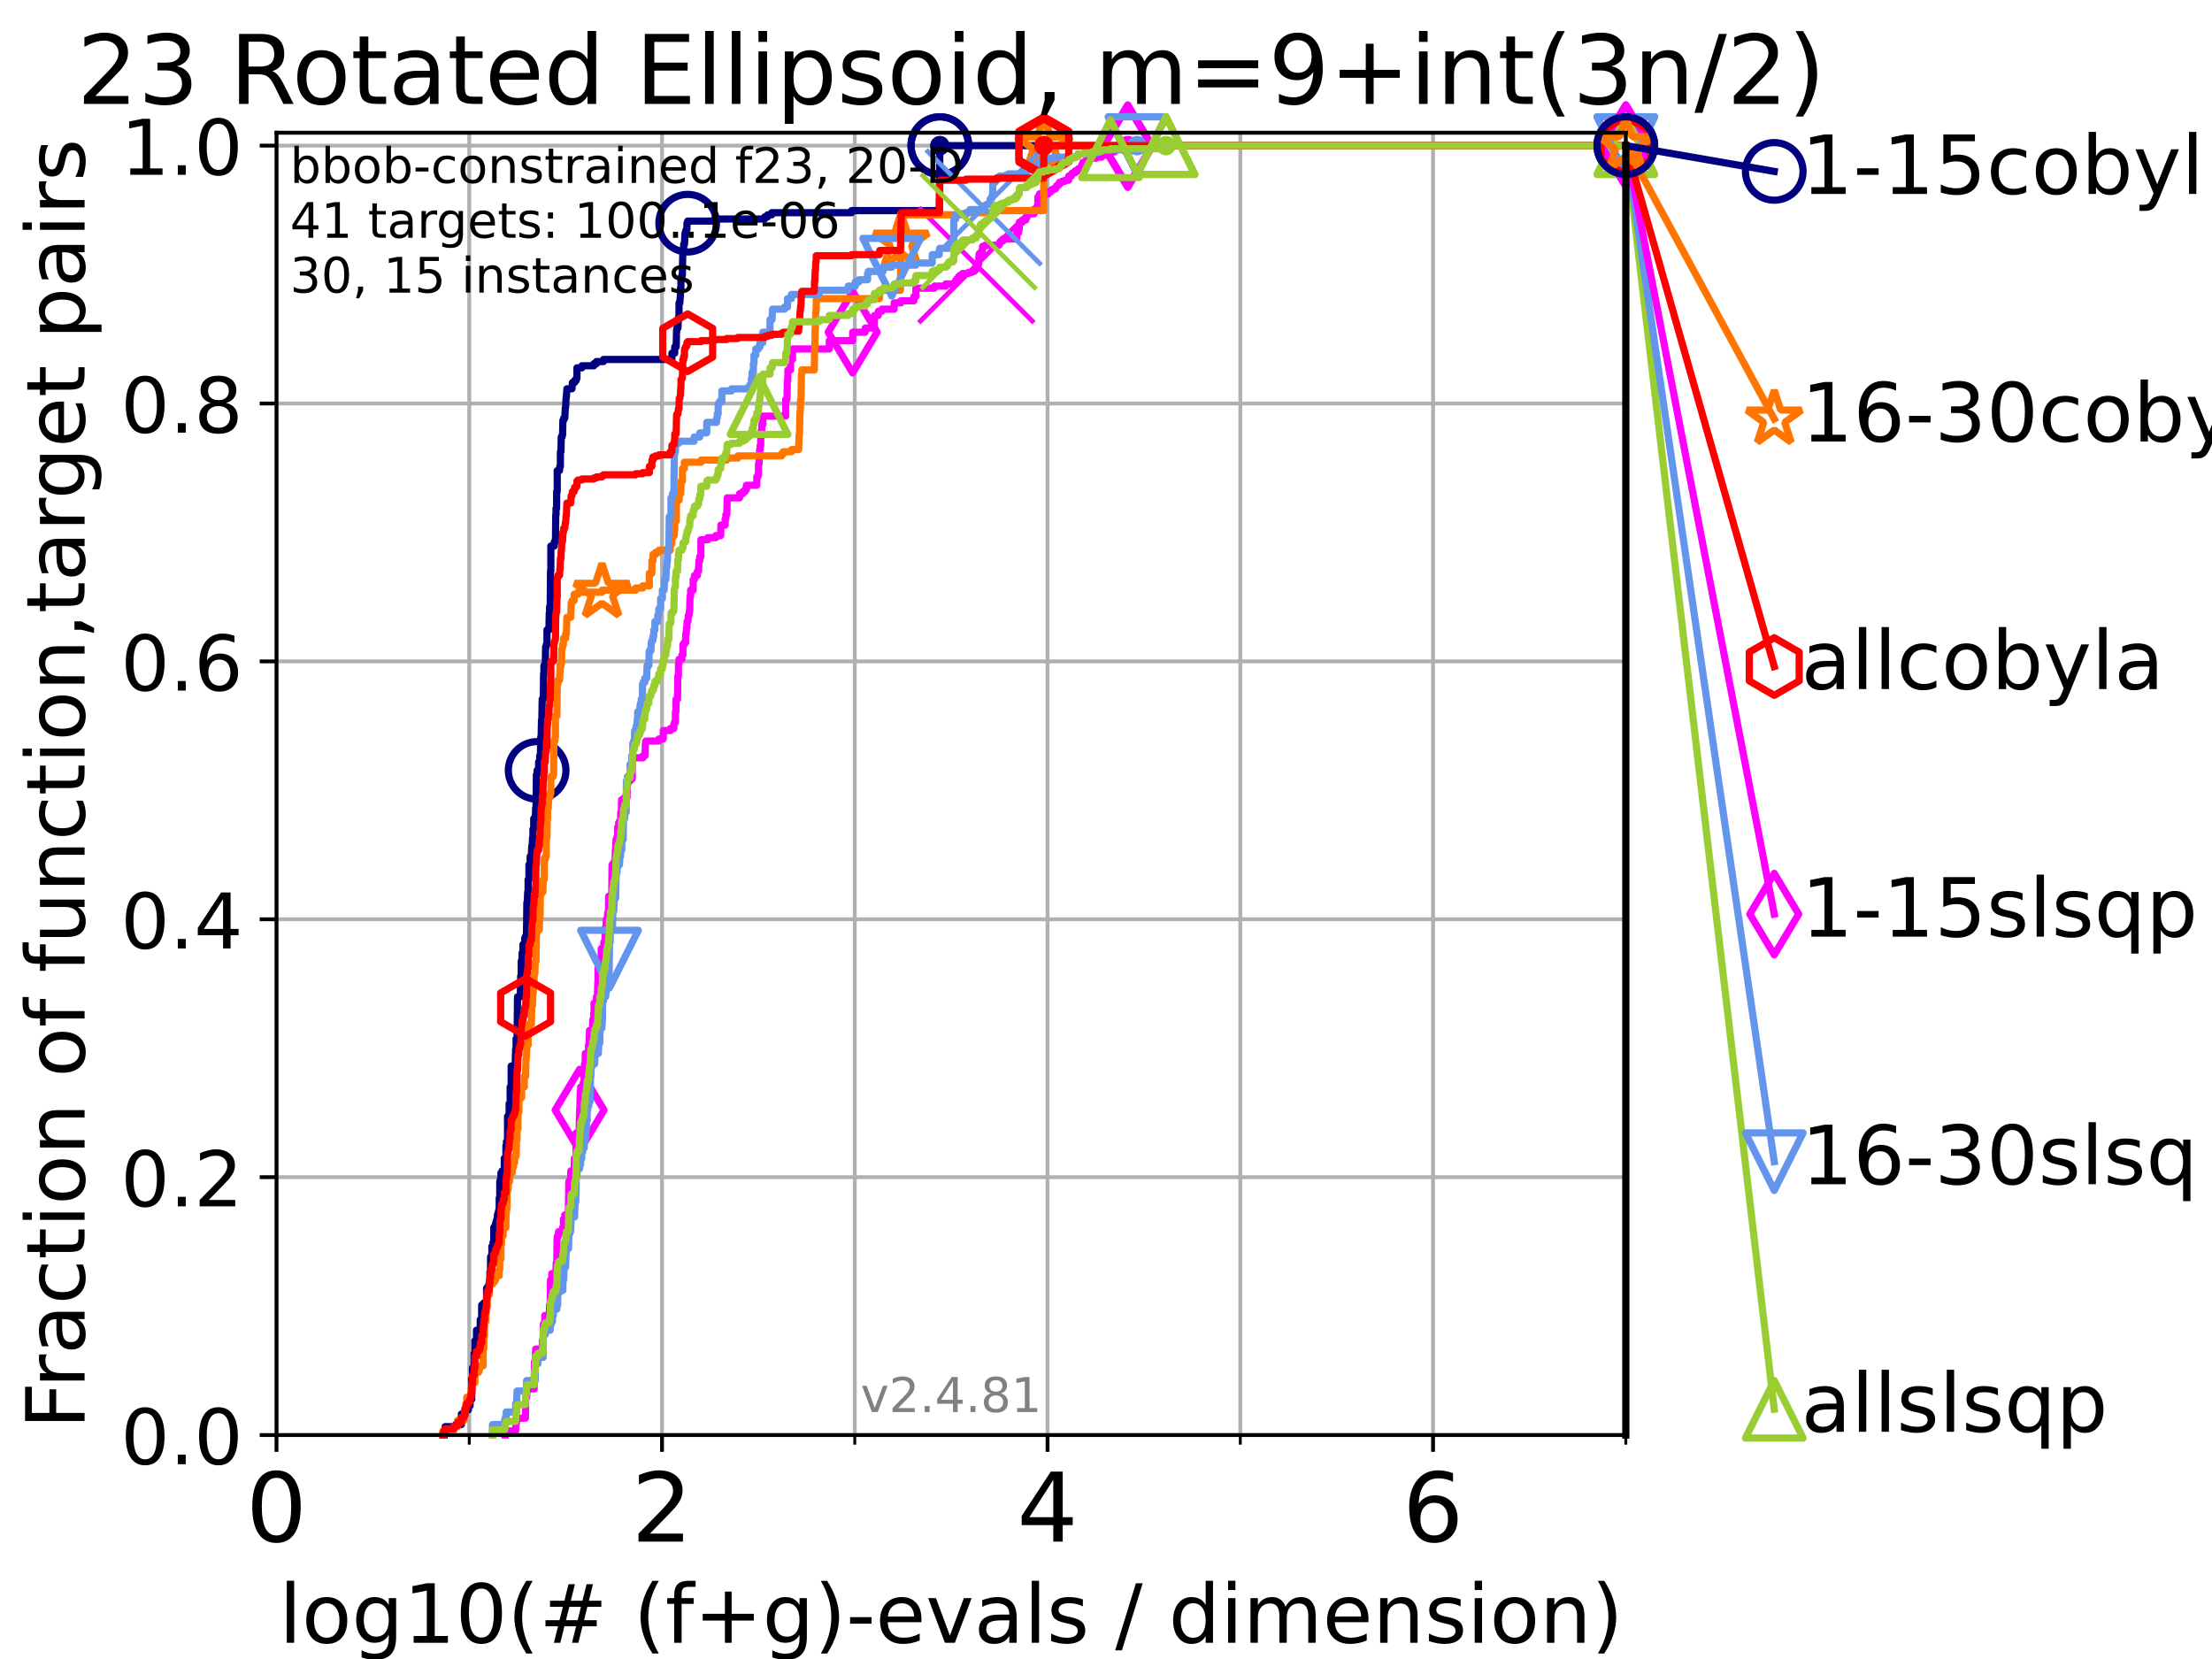 <?xml version="1.0" encoding="utf-8" standalone="no"?>
<!DOCTYPE svg PUBLIC "-//W3C//DTD SVG 1.1//EN"
  "http://www.w3.org/Graphics/SVG/1.1/DTD/svg11.dtd">
<!-- Created with matplotlib (https://matplotlib.org/) -->
<svg height="345.6pt" version="1.1" viewBox="0 0 460.8 345.6" width="460.8pt" xmlns="http://www.w3.org/2000/svg" xmlns:xlink="http://www.w3.org/1999/xlink">
 <defs>
  <style type="text/css">*{stroke-linecap:butt;stroke-linejoin:round;}</style>
 </defs>
 <g id="figure_1">
  <g id="patch_1">
   <path d="M 0 345.6 
L 460.8 345.6 
L 460.8 0 
L 0 0 
z
" style="fill:#ffffff;"/>
  </g>
  <g id="axes_1">
   <g id="patch_2">
    <path d="M 57.6 298.944 
L 338.688 298.944 
L 338.688 27.648 
L 57.6 27.648 
z
" style="fill:#ffffff;"/>
   </g>
   <g id="matplotlib.axis_1">
    <g id="xtick_1">
     <g id="line2d_1">
      <path clip-path="url(#pb6236c96fc)" d="M 57.6 298.944 
L 57.6 27.648 
" style="fill:none;stroke:#b0b0b0;stroke-linecap:square;stroke-width:0.8;"/>
     </g>
     <g id="line2d_2">
      <defs>
       <path d="M 0 0 
L 0 3.5 
" id="m441ef39409" style="stroke:#000000;stroke-width:0.8;"/>
      </defs>
      <g>
       <use style="stroke:#000000;stroke-width:0.8;" x="57.6" xlink:href="#m441ef39409" y="298.944"/>
      </g>
     </g>
     <g id="text_1">
      <!-- 0 -->
      <g transform="translate(51.237 321.141)scale(0.2 -0.2)">
       <defs>
        <path d="M 31.781 66.406 
Q 24.172 66.406 20.328 58.906 
Q 16.5 51.422 16.5 36.375 
Q 16.5 21.391 20.328 13.891 
Q 24.172 6.391 31.781 6.391 
Q 39.453 6.391 43.281 13.891 
Q 47.125 21.391 47.125 36.375 
Q 47.125 51.422 43.281 58.906 
Q 39.453 66.406 31.781 66.406 
z
M 31.781 74.219 
Q 44.047 74.219 50.516 64.516 
Q 56.984 54.828 56.984 36.375 
Q 56.984 17.969 50.516 8.266 
Q 44.047 -1.422 31.781 -1.422 
Q 19.531 -1.422 13.062 8.266 
Q 6.594 17.969 6.594 36.375 
Q 6.594 54.828 13.062 64.516 
Q 19.531 74.219 31.781 74.219 
z
" id="DejaVuSans-48"/>
       </defs>
       <use xlink:href="#DejaVuSans-48"/>
      </g>
     </g>
    </g>
    <g id="xtick_2">
     <g id="line2d_3">
      <path clip-path="url(#pb6236c96fc)" d="M 137.911 298.944 
L 137.911 27.648 
" style="fill:none;stroke:#b0b0b0;stroke-linecap:square;stroke-width:0.8;"/>
     </g>
     <g id="line2d_4">
      <g>
       <use style="stroke:#000000;stroke-width:0.8;" x="137.911" xlink:href="#m441ef39409" y="298.944"/>
      </g>
     </g>
     <g id="text_2">
      <!-- 2 -->
      <g transform="translate(131.548 321.141)scale(0.2 -0.2)">
       <defs>
        <path d="M 19.188 8.297 
L 53.609 8.297 
L 53.609 0 
L 7.328 0 
L 7.328 8.297 
Q 12.938 14.109 22.625 23.891 
Q 32.328 33.688 34.812 36.531 
Q 39.547 41.844 41.422 45.531 
Q 43.312 49.219 43.312 52.781 
Q 43.312 58.594 39.234 62.25 
Q 35.156 65.922 28.609 65.922 
Q 23.969 65.922 18.812 64.312 
Q 13.672 62.703 7.812 59.422 
L 7.812 69.391 
Q 13.766 71.781 18.938 73 
Q 24.125 74.219 28.422 74.219 
Q 39.75 74.219 46.484 68.547 
Q 53.219 62.891 53.219 53.422 
Q 53.219 48.922 51.531 44.891 
Q 49.859 40.875 45.406 35.406 
Q 44.188 33.984 37.641 27.219 
Q 31.109 20.453 19.188 8.297 
z
" id="DejaVuSans-50"/>
       </defs>
       <use xlink:href="#DejaVuSans-50"/>
      </g>
     </g>
    </g>
    <g id="xtick_3">
     <g id="line2d_5">
      <path clip-path="url(#pb6236c96fc)" d="M 218.222 298.944 
L 218.222 27.648 
" style="fill:none;stroke:#b0b0b0;stroke-linecap:square;stroke-width:0.8;"/>
     </g>
     <g id="line2d_6">
      <g>
       <use style="stroke:#000000;stroke-width:0.8;" x="218.222" xlink:href="#m441ef39409" y="298.944"/>
      </g>
     </g>
     <g id="text_3">
      <!-- 4 -->
      <g transform="translate(211.859 321.141)scale(0.2 -0.2)">
       <defs>
        <path d="M 37.797 64.312 
L 12.891 25.391 
L 37.797 25.391 
z
M 35.203 72.906 
L 47.609 72.906 
L 47.609 25.391 
L 58.016 25.391 
L 58.016 17.188 
L 47.609 17.188 
L 47.609 0 
L 37.797 0 
L 37.797 17.188 
L 4.891 17.188 
L 4.891 26.703 
z
" id="DejaVuSans-52"/>
       </defs>
       <use xlink:href="#DejaVuSans-52"/>
      </g>
     </g>
    </g>
    <g id="xtick_4">
     <g id="line2d_7">
      <path clip-path="url(#pb6236c96fc)" d="M 298.533 298.944 
L 298.533 27.648 
" style="fill:none;stroke:#b0b0b0;stroke-linecap:square;stroke-width:0.8;"/>
     </g>
     <g id="line2d_8">
      <g>
       <use style="stroke:#000000;stroke-width:0.8;" x="298.533" xlink:href="#m441ef39409" y="298.944"/>
      </g>
     </g>
     <g id="text_4">
      <!-- 6 -->
      <g transform="translate(292.17 321.141)scale(0.2 -0.2)">
       <defs>
        <path d="M 33.016 40.375 
Q 26.375 40.375 22.484 35.828 
Q 18.609 31.297 18.609 23.391 
Q 18.609 15.531 22.484 10.953 
Q 26.375 6.391 33.016 6.391 
Q 39.656 6.391 43.531 10.953 
Q 47.406 15.531 47.406 23.391 
Q 47.406 31.297 43.531 35.828 
Q 39.656 40.375 33.016 40.375 
z
M 52.594 71.297 
L 52.594 62.312 
Q 48.875 64.062 45.094 64.984 
Q 41.312 65.922 37.594 65.922 
Q 27.828 65.922 22.672 59.328 
Q 17.531 52.734 16.797 39.406 
Q 19.672 43.656 24.016 45.922 
Q 28.375 48.188 33.594 48.188 
Q 44.578 48.188 50.953 41.516 
Q 57.328 34.859 57.328 23.391 
Q 57.328 12.156 50.688 5.359 
Q 44.047 -1.422 33.016 -1.422 
Q 20.359 -1.422 13.672 8.266 
Q 6.984 17.969 6.984 36.375 
Q 6.984 53.656 15.188 63.938 
Q 23.391 74.219 37.203 74.219 
Q 40.922 74.219 44.703 73.484 
Q 48.484 72.75 52.594 71.297 
z
" id="DejaVuSans-54"/>
       </defs>
       <use xlink:href="#DejaVuSans-54"/>
      </g>
     </g>
    </g>
    <g id="xtick_5">
     <g id="line2d_9">
      <path clip-path="url(#pb6236c96fc)" d="M 97.755 298.944 
L 97.755 27.648 
" style="fill:none;stroke:#b0b0b0;stroke-linecap:square;stroke-width:0.8;"/>
     </g>
     <g id="line2d_10">
      <defs>
       <path d="M 0 0 
L 0 2 
" id="m713ec1e522" style="stroke:#000000;stroke-width:0.6;"/>
      </defs>
      <g>
       <use style="stroke:#000000;stroke-width:0.6;" x="97.755" xlink:href="#m713ec1e522" y="298.944"/>
      </g>
     </g>
    </g>
    <g id="xtick_6">
     <g id="line2d_11">
      <path clip-path="url(#pb6236c96fc)" d="M 178.066 298.944 
L 178.066 27.648 
" style="fill:none;stroke:#b0b0b0;stroke-linecap:square;stroke-width:0.8;"/>
     </g>
     <g id="line2d_12">
      <g>
       <use style="stroke:#000000;stroke-width:0.6;" x="178.066" xlink:href="#m713ec1e522" y="298.944"/>
      </g>
     </g>
    </g>
    <g id="xtick_7">
     <g id="line2d_13">
      <path clip-path="url(#pb6236c96fc)" d="M 258.377 298.944 
L 258.377 27.648 
" style="fill:none;stroke:#b0b0b0;stroke-linecap:square;stroke-width:0.8;"/>
     </g>
     <g id="line2d_14">
      <g>
       <use style="stroke:#000000;stroke-width:0.6;" x="258.377" xlink:href="#m713ec1e522" y="298.944"/>
      </g>
     </g>
    </g>
    <g id="xtick_8">
     <g id="line2d_15">
      <path clip-path="url(#pb6236c96fc)" d="M 338.688 298.944 
L 338.688 27.648 
" style="fill:none;stroke:#b0b0b0;stroke-linecap:square;stroke-width:0.8;"/>
     </g>
     <g id="line2d_16">
      <g>
       <use style="stroke:#000000;stroke-width:0.6;" x="338.688" xlink:href="#m713ec1e522" y="298.944"/>
      </g>
     </g>
    </g>
    <g id="text_5">
     <!-- log10(# (f+g)-evals / dimension) -->
     <g transform="translate(58.145 342.218)scale(0.17 -0.17)">
      <defs>
       <path d="M 9.422 75.984 
L 18.406 75.984 
L 18.406 0 
L 9.422 0 
z
" id="DejaVuSans-108"/>
       <path d="M 30.609 48.391 
Q 23.391 48.391 19.188 42.75 
Q 14.984 37.109 14.984 27.297 
Q 14.984 17.484 19.156 11.844 
Q 23.344 6.203 30.609 6.203 
Q 37.797 6.203 41.984 11.859 
Q 46.188 17.531 46.188 27.297 
Q 46.188 37.016 41.984 42.703 
Q 37.797 48.391 30.609 48.391 
z
M 30.609 56 
Q 42.328 56 49.016 48.375 
Q 55.719 40.766 55.719 27.297 
Q 55.719 13.875 49.016 6.219 
Q 42.328 -1.422 30.609 -1.422 
Q 18.844 -1.422 12.172 6.219 
Q 5.516 13.875 5.516 27.297 
Q 5.516 40.766 12.172 48.375 
Q 18.844 56 30.609 56 
z
" id="DejaVuSans-111"/>
       <path d="M 45.406 27.984 
Q 45.406 37.75 41.375 43.109 
Q 37.359 48.484 30.078 48.484 
Q 22.859 48.484 18.828 43.109 
Q 14.797 37.75 14.797 27.984 
Q 14.797 18.266 18.828 12.891 
Q 22.859 7.516 30.078 7.516 
Q 37.359 7.516 41.375 12.891 
Q 45.406 18.266 45.406 27.984 
z
M 54.391 6.781 
Q 54.391 -7.172 48.188 -13.984 
Q 42 -20.797 29.203 -20.797 
Q 24.469 -20.797 20.266 -20.094 
Q 16.062 -19.391 12.109 -17.922 
L 12.109 -9.188 
Q 16.062 -11.328 19.922 -12.344 
Q 23.781 -13.375 27.781 -13.375 
Q 36.625 -13.375 41.016 -8.766 
Q 45.406 -4.156 45.406 5.172 
L 45.406 9.625 
Q 42.625 4.781 38.281 2.391 
Q 33.938 0 27.875 0 
Q 17.828 0 11.672 7.656 
Q 5.516 15.328 5.516 27.984 
Q 5.516 40.672 11.672 48.328 
Q 17.828 56 27.875 56 
Q 33.938 56 38.281 53.609 
Q 42.625 51.219 45.406 46.391 
L 45.406 54.688 
L 54.391 54.688 
z
" id="DejaVuSans-103"/>
       <path d="M 12.406 8.297 
L 28.516 8.297 
L 28.516 63.922 
L 10.984 60.406 
L 10.984 69.391 
L 28.422 72.906 
L 38.281 72.906 
L 38.281 8.297 
L 54.391 8.297 
L 54.391 0 
L 12.406 0 
z
" id="DejaVuSans-49"/>
       <path d="M 31 75.875 
Q 24.469 64.656 21.281 53.656 
Q 18.109 42.672 18.109 31.391 
Q 18.109 20.125 21.312 9.062 
Q 24.516 -2 31 -13.188 
L 23.188 -13.188 
Q 15.875 -1.703 12.234 9.375 
Q 8.594 20.453 8.594 31.391 
Q 8.594 42.281 12.203 53.312 
Q 15.828 64.359 23.188 75.875 
z
" id="DejaVuSans-40"/>
       <path d="M 51.125 44 
L 36.922 44 
L 32.812 27.688 
L 47.125 27.688 
z
M 43.797 71.781 
L 38.719 51.516 
L 52.984 51.516 
L 58.109 71.781 
L 65.922 71.781 
L 60.891 51.516 
L 76.125 51.516 
L 76.125 44 
L 58.984 44 
L 54.984 27.688 
L 70.516 27.688 
L 70.516 20.219 
L 53.078 20.219 
L 48 0 
L 40.188 0 
L 45.219 20.219 
L 30.906 20.219 
L 25.875 0 
L 18.016 0 
L 23.094 20.219 
L 7.719 20.219 
L 7.719 27.688 
L 24.906 27.688 
L 29 44 
L 13.281 44 
L 13.281 51.516 
L 30.906 51.516 
L 35.891 71.781 
z
" id="DejaVuSans-35"/>
       <path id="DejaVuSans-32"/>
       <path d="M 37.109 75.984 
L 37.109 68.5 
L 28.516 68.5 
Q 23.688 68.5 21.797 66.547 
Q 19.922 64.594 19.922 59.516 
L 19.922 54.688 
L 34.719 54.688 
L 34.719 47.703 
L 19.922 47.703 
L 19.922 0 
L 10.891 0 
L 10.891 47.703 
L 2.297 47.703 
L 2.297 54.688 
L 10.891 54.688 
L 10.891 58.5 
Q 10.891 67.625 15.141 71.797 
Q 19.391 75.984 28.609 75.984 
z
" id="DejaVuSans-102"/>
       <path d="M 46 62.703 
L 46 35.5 
L 73.188 35.5 
L 73.188 27.203 
L 46 27.203 
L 46 0 
L 37.797 0 
L 37.797 27.203 
L 10.594 27.203 
L 10.594 35.5 
L 37.797 35.5 
L 37.797 62.703 
z
" id="DejaVuSans-43"/>
       <path d="M 8.016 75.875 
L 15.828 75.875 
Q 23.141 64.359 26.781 53.312 
Q 30.422 42.281 30.422 31.391 
Q 30.422 20.453 26.781 9.375 
Q 23.141 -1.703 15.828 -13.188 
L 8.016 -13.188 
Q 14.5 -2 17.703 9.062 
Q 20.906 20.125 20.906 31.391 
Q 20.906 42.672 17.703 53.656 
Q 14.5 64.656 8.016 75.875 
z
" id="DejaVuSans-41"/>
       <path d="M 4.891 31.391 
L 31.203 31.391 
L 31.203 23.391 
L 4.891 23.391 
z
" id="DejaVuSans-45"/>
       <path d="M 56.203 29.594 
L 56.203 25.203 
L 14.891 25.203 
Q 15.484 15.922 20.484 11.062 
Q 25.484 6.203 34.422 6.203 
Q 39.594 6.203 44.453 7.469 
Q 49.312 8.734 54.109 11.281 
L 54.109 2.781 
Q 49.266 0.734 44.188 -0.344 
Q 39.109 -1.422 33.891 -1.422 
Q 20.797 -1.422 13.156 6.188 
Q 5.516 13.812 5.516 26.812 
Q 5.516 40.234 12.766 48.109 
Q 20.016 56 32.328 56 
Q 43.359 56 49.781 48.891 
Q 56.203 41.797 56.203 29.594 
z
M 47.219 32.234 
Q 47.125 39.594 43.094 43.984 
Q 39.062 48.391 32.422 48.391 
Q 24.906 48.391 20.391 44.141 
Q 15.875 39.891 15.188 32.172 
z
" id="DejaVuSans-101"/>
       <path d="M 2.984 54.688 
L 12.5 54.688 
L 29.594 8.797 
L 46.688 54.688 
L 56.203 54.688 
L 35.688 0 
L 23.484 0 
z
" id="DejaVuSans-118"/>
       <path d="M 34.281 27.484 
Q 23.391 27.484 19.188 25 
Q 14.984 22.516 14.984 16.5 
Q 14.984 11.719 18.141 8.906 
Q 21.297 6.109 26.703 6.109 
Q 34.188 6.109 38.703 11.406 
Q 43.219 16.703 43.219 25.484 
L 43.219 27.484 
z
M 52.203 31.203 
L 52.203 0 
L 43.219 0 
L 43.219 8.297 
Q 40.141 3.328 35.547 0.953 
Q 30.953 -1.422 24.312 -1.422 
Q 15.922 -1.422 10.953 3.297 
Q 6 8.016 6 15.922 
Q 6 25.141 12.172 29.828 
Q 18.359 34.516 30.609 34.516 
L 43.219 34.516 
L 43.219 35.406 
Q 43.219 41.609 39.141 45 
Q 35.062 48.391 27.688 48.391 
Q 23 48.391 18.547 47.266 
Q 14.109 46.141 10.016 43.891 
L 10.016 52.203 
Q 14.938 54.109 19.578 55.047 
Q 24.219 56 28.609 56 
Q 40.484 56 46.344 49.844 
Q 52.203 43.703 52.203 31.203 
z
" id="DejaVuSans-97"/>
       <path d="M 44.281 53.078 
L 44.281 44.578 
Q 40.484 46.531 36.375 47.5 
Q 32.281 48.484 27.875 48.484 
Q 21.188 48.484 17.844 46.438 
Q 14.5 44.391 14.5 40.281 
Q 14.5 37.156 16.891 35.375 
Q 19.281 33.594 26.516 31.984 
L 29.594 31.297 
Q 39.156 29.25 43.188 25.516 
Q 47.219 21.781 47.219 15.094 
Q 47.219 7.469 41.188 3.016 
Q 35.156 -1.422 24.609 -1.422 
Q 20.219 -1.422 15.453 -0.562 
Q 10.688 0.297 5.422 2 
L 5.422 11.281 
Q 10.406 8.688 15.234 7.391 
Q 20.062 6.109 24.812 6.109 
Q 31.156 6.109 34.562 8.281 
Q 37.984 10.453 37.984 14.406 
Q 37.984 18.062 35.516 20.016 
Q 33.062 21.969 24.703 23.781 
L 21.578 24.516 
Q 13.234 26.266 9.516 29.906 
Q 5.812 33.547 5.812 39.891 
Q 5.812 47.609 11.281 51.797 
Q 16.75 56 26.812 56 
Q 31.781 56 36.172 55.266 
Q 40.578 54.547 44.281 53.078 
z
" id="DejaVuSans-115"/>
       <path d="M 25.391 72.906 
L 33.688 72.906 
L 8.297 -9.281 
L 0 -9.281 
z
" id="DejaVuSans-47"/>
       <path d="M 45.406 46.391 
L 45.406 75.984 
L 54.391 75.984 
L 54.391 0 
L 45.406 0 
L 45.406 8.203 
Q 42.578 3.328 38.25 0.953 
Q 33.938 -1.422 27.875 -1.422 
Q 17.969 -1.422 11.734 6.484 
Q 5.516 14.406 5.516 27.297 
Q 5.516 40.188 11.734 48.094 
Q 17.969 56 27.875 56 
Q 33.938 56 38.25 53.625 
Q 42.578 51.266 45.406 46.391 
z
M 14.797 27.297 
Q 14.797 17.391 18.875 11.75 
Q 22.953 6.109 30.078 6.109 
Q 37.203 6.109 41.297 11.75 
Q 45.406 17.391 45.406 27.297 
Q 45.406 37.203 41.297 42.844 
Q 37.203 48.484 30.078 48.484 
Q 22.953 48.484 18.875 42.844 
Q 14.797 37.203 14.797 27.297 
z
" id="DejaVuSans-100"/>
       <path d="M 9.422 54.688 
L 18.406 54.688 
L 18.406 0 
L 9.422 0 
z
M 9.422 75.984 
L 18.406 75.984 
L 18.406 64.594 
L 9.422 64.594 
z
" id="DejaVuSans-105"/>
       <path d="M 52 44.188 
Q 55.375 50.25 60.062 53.125 
Q 64.75 56 71.094 56 
Q 79.641 56 84.281 50.016 
Q 88.922 44.047 88.922 33.016 
L 88.922 0 
L 79.891 0 
L 79.891 32.719 
Q 79.891 40.578 77.094 44.375 
Q 74.312 48.188 68.609 48.188 
Q 61.625 48.188 57.562 43.547 
Q 53.516 38.922 53.516 30.906 
L 53.516 0 
L 44.484 0 
L 44.484 32.719 
Q 44.484 40.625 41.703 44.406 
Q 38.922 48.188 33.109 48.188 
Q 26.219 48.188 22.156 43.531 
Q 18.109 38.875 18.109 30.906 
L 18.109 0 
L 9.078 0 
L 9.078 54.688 
L 18.109 54.688 
L 18.109 46.188 
Q 21.188 51.219 25.484 53.609 
Q 29.781 56 35.688 56 
Q 41.656 56 45.828 52.969 
Q 50 49.953 52 44.188 
z
" id="DejaVuSans-109"/>
       <path d="M 54.891 33.016 
L 54.891 0 
L 45.906 0 
L 45.906 32.719 
Q 45.906 40.484 42.875 44.328 
Q 39.844 48.188 33.797 48.188 
Q 26.516 48.188 22.312 43.547 
Q 18.109 38.922 18.109 30.906 
L 18.109 0 
L 9.078 0 
L 9.078 54.688 
L 18.109 54.688 
L 18.109 46.188 
Q 21.344 51.125 25.703 53.562 
Q 30.078 56 35.797 56 
Q 45.219 56 50.047 50.172 
Q 54.891 44.344 54.891 33.016 
z
" id="DejaVuSans-110"/>
      </defs>
      <use xlink:href="#DejaVuSans-108"/>
      <use x="27.783" xlink:href="#DejaVuSans-111"/>
      <use x="88.965" xlink:href="#DejaVuSans-103"/>
      <use x="152.441" xlink:href="#DejaVuSans-49"/>
      <use x="216.064" xlink:href="#DejaVuSans-48"/>
      <use x="279.688" xlink:href="#DejaVuSans-40"/>
      <use x="318.701" xlink:href="#DejaVuSans-35"/>
      <use x="402.49" xlink:href="#DejaVuSans-32"/>
      <use x="434.277" xlink:href="#DejaVuSans-40"/>
      <use x="473.291" xlink:href="#DejaVuSans-102"/>
      <use x="508.496" xlink:href="#DejaVuSans-43"/>
      <use x="592.285" xlink:href="#DejaVuSans-103"/>
      <use x="655.762" xlink:href="#DejaVuSans-41"/>
      <use x="694.775" xlink:href="#DejaVuSans-45"/>
      <use x="730.859" xlink:href="#DejaVuSans-101"/>
      <use x="792.383" xlink:href="#DejaVuSans-118"/>
      <use x="851.562" xlink:href="#DejaVuSans-97"/>
      <use x="912.842" xlink:href="#DejaVuSans-108"/>
      <use x="940.625" xlink:href="#DejaVuSans-115"/>
      <use x="992.725" xlink:href="#DejaVuSans-32"/>
      <use x="1024.512" xlink:href="#DejaVuSans-47"/>
      <use x="1058.203" xlink:href="#DejaVuSans-32"/>
      <use x="1089.99" xlink:href="#DejaVuSans-100"/>
      <use x="1153.467" xlink:href="#DejaVuSans-105"/>
      <use x="1181.25" xlink:href="#DejaVuSans-109"/>
      <use x="1278.662" xlink:href="#DejaVuSans-101"/>
      <use x="1340.186" xlink:href="#DejaVuSans-110"/>
      <use x="1403.564" xlink:href="#DejaVuSans-115"/>
      <use x="1455.664" xlink:href="#DejaVuSans-105"/>
      <use x="1483.447" xlink:href="#DejaVuSans-111"/>
      <use x="1544.629" xlink:href="#DejaVuSans-110"/>
      <use x="1608.008" xlink:href="#DejaVuSans-41"/>
     </g>
    </g>
   </g>
   <g id="matplotlib.axis_2">
    <g id="ytick_1">
     <g id="line2d_17">
      <path clip-path="url(#pb6236c96fc)" d="M 57.6 298.944 
L 338.688 298.944 
" style="fill:none;stroke:#b0b0b0;stroke-linecap:square;stroke-width:0.8;"/>
     </g>
     <g id="line2d_18">
      <defs>
       <path d="M 0 0 
L -3.5 0 
" id="mc2566e0157" style="stroke:#000000;stroke-width:0.8;"/>
      </defs>
      <g>
       <use style="stroke:#000000;stroke-width:0.8;" x="57.6" xlink:href="#mc2566e0157" y="298.944"/>
      </g>
     </g>
     <g id="text_6">
      <!-- 0.0 -->
      <g transform="translate(25.155 305.023)scale(0.16 -0.16)">
       <defs>
        <path d="M 10.688 12.406 
L 21 12.406 
L 21 0 
L 10.688 0 
z
" id="DejaVuSans-46"/>
       </defs>
       <use xlink:href="#DejaVuSans-48"/>
       <use x="63.623" xlink:href="#DejaVuSans-46"/>
       <use x="95.41" xlink:href="#DejaVuSans-48"/>
      </g>
     </g>
    </g>
    <g id="ytick_2">
     <g id="line2d_19">
      <path clip-path="url(#pb6236c96fc)" d="M 57.6 245.222 
L 338.688 245.222 
" style="fill:none;stroke:#b0b0b0;stroke-linecap:square;stroke-width:0.8;"/>
     </g>
     <g id="line2d_20">
      <g>
       <use style="stroke:#000000;stroke-width:0.8;" x="57.6" xlink:href="#mc2566e0157" y="245.222"/>
      </g>
     </g>
     <g id="text_7">
      <!-- 0.2 -->
      <g transform="translate(25.155 251.301)scale(0.16 -0.16)">
       <use xlink:href="#DejaVuSans-48"/>
       <use x="63.623" xlink:href="#DejaVuSans-46"/>
       <use x="95.41" xlink:href="#DejaVuSans-50"/>
      </g>
     </g>
    </g>
    <g id="ytick_3">
     <g id="line2d_21">
      <path clip-path="url(#pb6236c96fc)" d="M 57.6 191.5 
L 338.688 191.5 
" style="fill:none;stroke:#b0b0b0;stroke-linecap:square;stroke-width:0.8;"/>
     </g>
     <g id="line2d_22">
      <g>
       <use style="stroke:#000000;stroke-width:0.8;" x="57.6" xlink:href="#mc2566e0157" y="191.5"/>
      </g>
     </g>
     <g id="text_8">
      <!-- 0.4 -->
      <g transform="translate(25.155 197.579)scale(0.16 -0.16)">
       <use xlink:href="#DejaVuSans-48"/>
       <use x="63.623" xlink:href="#DejaVuSans-46"/>
       <use x="95.41" xlink:href="#DejaVuSans-52"/>
      </g>
     </g>
    </g>
    <g id="ytick_4">
     <g id="line2d_23">
      <path clip-path="url(#pb6236c96fc)" d="M 57.6 137.778 
L 338.688 137.778 
" style="fill:none;stroke:#b0b0b0;stroke-linecap:square;stroke-width:0.8;"/>
     </g>
     <g id="line2d_24">
      <g>
       <use style="stroke:#000000;stroke-width:0.8;" x="57.6" xlink:href="#mc2566e0157" y="137.778"/>
      </g>
     </g>
     <g id="text_9">
      <!-- 0.6 -->
      <g transform="translate(25.155 143.857)scale(0.16 -0.16)">
       <use xlink:href="#DejaVuSans-48"/>
       <use x="63.623" xlink:href="#DejaVuSans-46"/>
       <use x="95.41" xlink:href="#DejaVuSans-54"/>
      </g>
     </g>
    </g>
    <g id="ytick_5">
     <g id="line2d_25">
      <path clip-path="url(#pb6236c96fc)" d="M 57.6 84.056 
L 338.688 84.056 
" style="fill:none;stroke:#b0b0b0;stroke-linecap:square;stroke-width:0.8;"/>
     </g>
     <g id="line2d_26">
      <g>
       <use style="stroke:#000000;stroke-width:0.8;" x="57.6" xlink:href="#mc2566e0157" y="84.056"/>
      </g>
     </g>
     <g id="text_10">
      <!-- 0.8 -->
      <g transform="translate(25.155 90.135)scale(0.16 -0.16)">
       <defs>
        <path d="M 31.781 34.625 
Q 24.75 34.625 20.719 30.859 
Q 16.703 27.094 16.703 20.516 
Q 16.703 13.922 20.719 10.156 
Q 24.75 6.391 31.781 6.391 
Q 38.812 6.391 42.859 10.172 
Q 46.922 13.969 46.922 20.516 
Q 46.922 27.094 42.891 30.859 
Q 38.875 34.625 31.781 34.625 
z
M 21.922 38.812 
Q 15.578 40.375 12.031 44.719 
Q 8.5 49.078 8.5 55.328 
Q 8.5 64.062 14.719 69.141 
Q 20.953 74.219 31.781 74.219 
Q 42.672 74.219 48.875 69.141 
Q 55.078 64.062 55.078 55.328 
Q 55.078 49.078 51.531 44.719 
Q 48 40.375 41.703 38.812 
Q 48.828 37.156 52.797 32.312 
Q 56.781 27.484 56.781 20.516 
Q 56.781 9.906 50.312 4.234 
Q 43.844 -1.422 31.781 -1.422 
Q 19.734 -1.422 13.25 4.234 
Q 6.781 9.906 6.781 20.516 
Q 6.781 27.484 10.781 32.312 
Q 14.797 37.156 21.922 38.812 
z
M 18.312 54.391 
Q 18.312 48.734 21.844 45.562 
Q 25.391 42.391 31.781 42.391 
Q 38.141 42.391 41.719 45.562 
Q 45.312 48.734 45.312 54.391 
Q 45.312 60.062 41.719 63.234 
Q 38.141 66.406 31.781 66.406 
Q 25.391 66.406 21.844 63.234 
Q 18.312 60.062 18.312 54.391 
z
" id="DejaVuSans-56"/>
       </defs>
       <use xlink:href="#DejaVuSans-48"/>
       <use x="63.623" xlink:href="#DejaVuSans-46"/>
       <use x="95.41" xlink:href="#DejaVuSans-56"/>
      </g>
     </g>
    </g>
    <g id="ytick_6">
     <g id="line2d_27">
      <path clip-path="url(#pb6236c96fc)" d="M 57.6 30.334 
L 338.688 30.334 
" style="fill:none;stroke:#b0b0b0;stroke-linecap:square;stroke-width:0.8;"/>
     </g>
     <g id="line2d_28">
      <g>
       <use style="stroke:#000000;stroke-width:0.8;" x="57.6" xlink:href="#mc2566e0157" y="30.334"/>
      </g>
     </g>
     <g id="text_11">
      <!-- 1.0 -->
      <g transform="translate(25.155 36.413)scale(0.16 -0.16)">
       <use xlink:href="#DejaVuSans-49"/>
       <use x="63.623" xlink:href="#DejaVuSans-46"/>
       <use x="95.41" xlink:href="#DejaVuSans-48"/>
      </g>
     </g>
    </g>
    <g id="text_12">
     <!-- Fraction of function,target pairs -->
     <g transform="translate(17.62 297.681)rotate(-90)scale(0.17 -0.17)">
      <defs>
       <path d="M 9.812 72.906 
L 51.703 72.906 
L 51.703 64.594 
L 19.672 64.594 
L 19.672 43.109 
L 48.578 43.109 
L 48.578 34.812 
L 19.672 34.812 
L 19.672 0 
L 9.812 0 
z
" id="DejaVuSans-70"/>
       <path d="M 41.109 46.297 
Q 39.594 47.172 37.812 47.578 
Q 36.031 48 33.891 48 
Q 26.266 48 22.188 43.047 
Q 18.109 38.094 18.109 28.812 
L 18.109 0 
L 9.078 0 
L 9.078 54.688 
L 18.109 54.688 
L 18.109 46.188 
Q 20.953 51.172 25.484 53.578 
Q 30.031 56 36.531 56 
Q 37.453 56 38.578 55.875 
Q 39.703 55.766 41.062 55.516 
z
" id="DejaVuSans-114"/>
       <path d="M 48.781 52.594 
L 48.781 44.188 
Q 44.969 46.297 41.141 47.344 
Q 37.312 48.391 33.406 48.391 
Q 24.656 48.391 19.812 42.844 
Q 14.984 37.312 14.984 27.297 
Q 14.984 17.281 19.812 11.734 
Q 24.656 6.203 33.406 6.203 
Q 37.312 6.203 41.141 7.25 
Q 44.969 8.297 48.781 10.406 
L 48.781 2.094 
Q 45.016 0.344 40.984 -0.531 
Q 36.969 -1.422 32.422 -1.422 
Q 20.062 -1.422 12.781 6.344 
Q 5.516 14.109 5.516 27.297 
Q 5.516 40.672 12.859 48.328 
Q 20.219 56 33.016 56 
Q 37.156 56 41.109 55.141 
Q 45.062 54.297 48.781 52.594 
z
" id="DejaVuSans-99"/>
       <path d="M 18.312 70.219 
L 18.312 54.688 
L 36.812 54.688 
L 36.812 47.703 
L 18.312 47.703 
L 18.312 18.016 
Q 18.312 11.328 20.141 9.422 
Q 21.969 7.516 27.594 7.516 
L 36.812 7.516 
L 36.812 0 
L 27.594 0 
Q 17.188 0 13.234 3.875 
Q 9.281 7.766 9.281 18.016 
L 9.281 47.703 
L 2.688 47.703 
L 2.688 54.688 
L 9.281 54.688 
L 9.281 70.219 
z
" id="DejaVuSans-116"/>
       <path d="M 8.5 21.578 
L 8.5 54.688 
L 17.484 54.688 
L 17.484 21.922 
Q 17.484 14.156 20.5 10.266 
Q 23.531 6.391 29.594 6.391 
Q 36.859 6.391 41.078 11.031 
Q 45.312 15.672 45.312 23.688 
L 45.312 54.688 
L 54.297 54.688 
L 54.297 0 
L 45.312 0 
L 45.312 8.406 
Q 42.047 3.422 37.719 1 
Q 33.406 -1.422 27.688 -1.422 
Q 18.266 -1.422 13.375 4.438 
Q 8.5 10.297 8.5 21.578 
z
M 31.109 56 
z
" id="DejaVuSans-117"/>
       <path d="M 11.719 12.406 
L 22.016 12.406 
L 22.016 4 
L 14.016 -11.625 
L 7.719 -11.625 
L 11.719 4 
z
" id="DejaVuSans-44"/>
       <path d="M 18.109 8.203 
L 18.109 -20.797 
L 9.078 -20.797 
L 9.078 54.688 
L 18.109 54.688 
L 18.109 46.391 
Q 20.953 51.266 25.266 53.625 
Q 29.594 56 35.594 56 
Q 45.562 56 51.781 48.094 
Q 58.016 40.188 58.016 27.297 
Q 58.016 14.406 51.781 6.484 
Q 45.562 -1.422 35.594 -1.422 
Q 29.594 -1.422 25.266 0.953 
Q 20.953 3.328 18.109 8.203 
z
M 48.688 27.297 
Q 48.688 37.203 44.609 42.844 
Q 40.531 48.484 33.406 48.484 
Q 26.266 48.484 22.188 42.844 
Q 18.109 37.203 18.109 27.297 
Q 18.109 17.391 22.188 11.75 
Q 26.266 6.109 33.406 6.109 
Q 40.531 6.109 44.609 11.75 
Q 48.688 17.391 48.688 27.297 
z
" id="DejaVuSans-112"/>
      </defs>
      <use xlink:href="#DejaVuSans-70"/>
      <use x="50.27" xlink:href="#DejaVuSans-114"/>
      <use x="91.383" xlink:href="#DejaVuSans-97"/>
      <use x="152.662" xlink:href="#DejaVuSans-99"/>
      <use x="207.643" xlink:href="#DejaVuSans-116"/>
      <use x="246.852" xlink:href="#DejaVuSans-105"/>
      <use x="274.635" xlink:href="#DejaVuSans-111"/>
      <use x="335.816" xlink:href="#DejaVuSans-110"/>
      <use x="399.195" xlink:href="#DejaVuSans-32"/>
      <use x="430.982" xlink:href="#DejaVuSans-111"/>
      <use x="492.164" xlink:href="#DejaVuSans-102"/>
      <use x="527.369" xlink:href="#DejaVuSans-32"/>
      <use x="559.156" xlink:href="#DejaVuSans-102"/>
      <use x="594.361" xlink:href="#DejaVuSans-117"/>
      <use x="657.74" xlink:href="#DejaVuSans-110"/>
      <use x="721.119" xlink:href="#DejaVuSans-99"/>
      <use x="776.1" xlink:href="#DejaVuSans-116"/>
      <use x="815.309" xlink:href="#DejaVuSans-105"/>
      <use x="843.092" xlink:href="#DejaVuSans-111"/>
      <use x="904.273" xlink:href="#DejaVuSans-110"/>
      <use x="967.652" xlink:href="#DejaVuSans-44"/>
      <use x="999.439" xlink:href="#DejaVuSans-116"/>
      <use x="1038.648" xlink:href="#DejaVuSans-97"/>
      <use x="1099.928" xlink:href="#DejaVuSans-114"/>
      <use x="1139.291" xlink:href="#DejaVuSans-103"/>
      <use x="1202.768" xlink:href="#DejaVuSans-101"/>
      <use x="1264.291" xlink:href="#DejaVuSans-116"/>
      <use x="1303.5" xlink:href="#DejaVuSans-32"/>
      <use x="1335.287" xlink:href="#DejaVuSans-112"/>
      <use x="1398.764" xlink:href="#DejaVuSans-97"/>
      <use x="1460.043" xlink:href="#DejaVuSans-105"/>
      <use x="1487.826" xlink:href="#DejaVuSans-114"/>
      <use x="1528.939" xlink:href="#DejaVuSans-115"/>
     </g>
    </g>
   </g>
   <g id="line2d_29">
    <defs>
     <path d="M 0 1.5 
C 0.398 1.5 0.779 1.342 1.061 1.061 
C 1.342 0.779 1.5 0.398 1.5 0 
C 1.5 -0.398 1.342 -0.779 1.061 -1.061 
C 0.779 -1.342 0.398 -1.5 0 -1.5 
C -0.398 -1.5 -0.779 -1.342 -1.061 -1.061 
C -1.342 -0.779 -1.5 -0.398 -1.5 0 
C -1.5 0.398 -1.342 0.779 -1.061 1.061 
C -0.779 1.342 -0.398 1.5 0 1.5 
z
" id="m7fd8961820" style="stroke:#000080;"/>
    </defs>
    <g>
     <use style="fill:#000080;stroke:#000080;" x="195.787" xlink:href="#m7fd8961820" y="30.334"/>
     <use style="fill:#000080;stroke:#000080;" x="195.787" xlink:href="#m7fd8961820" y="30.334"/>
    </g>
   </g>
   <g id="line2d_30">
    <path d="M 92.504 298.944 
L 92.504 298.07 
L 92.738 298.07 
L 92.738 297.197 
L 94.921 297.197 
L 94.921 296.76 
L 96.111 296.76 
L 96.111 294.576 
L 96.861 294.576 
L 96.861 293.703 
L 97.58 293.703 
L 97.58 292.829 
L 97.929 292.829 
L 97.929 291.519 
L 98.271 291.519 
L 98.271 287.151 
L 98.439 287.151 
L 98.439 284.968 
L 98.772 284.968 
L 98.772 281.91 
L 98.935 281.91 
L 98.935 279.29 
L 99.258 279.29 
L 99.258 277.106 
L 100.04 277.106 
L 100.04 274.922 
L 100.344 274.922 
L 100.344 271.865 
L 100.789 271.865 
L 100.789 271.428 
L 101.366 271.428 
L 101.366 268.371 
L 101.647 268.371 
L 101.647 267.934 
L 101.924 267.934 
L 101.924 267.06 
L 102.06 267.06 
L 102.06 264.876 
L 102.196 264.876 
L 102.196 261.819 
L 102.465 261.819 
L 102.465 259.635 
L 102.729 259.635 
L 102.729 258.762 
L 102.859 258.762 
L 102.859 255.704 
L 103.118 255.704 
L 103.118 255.268 
L 103.246 255.268 
L 103.246 254.831 
L 103.372 254.831 
L 103.372 254.394 
L 103.498 254.394 
L 103.498 253.957 
L 103.623 253.957 
L 103.623 253.084 
L 103.747 253.084 
L 103.747 252.647 
L 103.871 252.647 
L 103.871 252.21 
L 103.993 252.21 
L 103.993 249.59 
L 104.115 249.59 
L 104.115 246.096 
L 104.235 246.096 
L 104.235 245.659 
L 104.355 245.659 
L 104.355 244.348 
L 104.592 244.348 
L 104.592 243.912 
L 105.057 243.912 
L 105.057 241.291 
L 105.398 241.291 
L 105.398 238.671 
L 105.51 238.671 
L 105.51 237.797 
L 105.733 237.797 
L 105.733 232.556 
L 106.061 232.556 
L 106.061 229.935 
L 106.276 229.935 
L 106.276 226.441 
L 106.489 226.441 
L 106.489 222.074 
L 107.314 222.074 
L 107.415 218.579 
L 107.515 218.579 
L 107.515 216.396 
L 107.713 216.396 
L 107.811 207.66 
L 108.389 207.66 
L 108.484 203.293 
L 108.578 203.293 
L 108.578 200.235 
L 108.764 200.235 
L 108.764 198.488 
L 108.949 198.488 
L 108.949 196.741 
L 109.312 196.741 
L 109.312 195.431 
L 109.491 195.431 
L 109.491 194.994 
L 109.668 194.994 
L 109.756 188.006 
L 109.843 188.006 
L 109.93 185.822 
L 110.017 185.822 
L 110.017 183.202 
L 110.189 183.202 
L 110.189 180.144 
L 110.443 180.144 
L 110.443 178.397 
L 110.694 178.397 
L 110.777 176.213 
L 110.86 176.213 
L 110.942 174.466 
L 111.023 174.466 
L 111.023 172.719 
L 111.186 172.719 
L 111.186 170.535 
L 111.506 170.535 
L 111.585 168.352 
L 111.663 168.352 
L 111.742 161.363 
L 111.897 161.363 
L 111.897 160.49 
L 112.205 160.49 
L 112.205 158.743 
L 112.432 158.743 
L 112.432 157.432 
L 112.581 157.432 
L 112.656 153.502 
L 112.73 153.502 
L 112.804 150.007 
L 112.877 150.007 
L 112.95 145.64 
L 113.168 145.64 
L 113.24 140.399 
L 113.311 140.399 
L 113.311 138.652 
L 113.595 138.652 
L 113.665 134.721 
L 113.804 134.721 
L 113.804 134.284 
L 113.943 134.284 
L 113.943 131.227 
L 114.352 131.227 
L 114.419 127.732 
L 114.486 127.732 
L 114.486 126.422 
L 114.619 126.422 
L 114.685 118.997 
L 114.751 118.997 
L 114.751 113.756 
L 115.46 113.756 
L 115.46 112.883 
L 115.711 112.883 
L 115.773 107.205 
L 115.835 107.205 
L 115.835 105.894 
L 115.959 105.894 
L 115.959 102.4 
L 116.081 102.4 
L 116.081 98.033 
L 116.562 98.033 
L 116.621 97.159 
L 116.739 97.159 
L 116.739 94.102 
L 116.856 94.102 
L 116.914 91.044 
L 117.088 91.044 
L 117.088 90.608 
L 117.203 90.608 
L 117.26 87.55 
L 117.43 87.55 
L 117.43 87.113 
L 117.654 87.113 
L 117.765 84.93 
L 117.821 84.93 
L 117.931 82.746 
L 117.985 82.746 
L 118.094 80.999 
L 119.148 80.999 
L 119.25 79.688 
L 119.702 79.688 
L 119.702 79.252 
L 120.045 79.252 
L 120.045 78.815 
L 120.191 78.815 
L 120.191 76.631 
L 121.219 76.631 
L 121.219 76.194 
L 123.712 76.194 
L 123.712 75.758 
L 124.255 75.758 
L 124.255 75.321 
L 125.718 75.321 
L 125.718 74.884 
L 139.973 74.884 
L 139.973 73.574 
L 140.552 73.574 
L 140.552 72.263 
L 140.864 72.263 
L 140.937 68.769 
L 141.01 68.769 
L 141.01 68.333 
L 141.228 68.333 
L 141.329 66.149 
L 141.443 66.149 
L 141.457 63.091 
L 141.627 63.091 
L 141.711 61.781 
L 141.739 61.781 
L 141.739 60.034 
L 141.851 60.034 
L 141.851 57.85 
L 142.017 57.85 
L 142.017 57.413 
L 142.141 57.413 
L 142.25 52.172 
L 142.426 52.172 
L 142.426 50.862 
L 142.6 50.862 
L 142.693 48.678 
L 142.786 48.678 
L 142.786 48.241 
L 142.956 48.241 
L 142.956 47.805 
L 143.099 47.805 
L 143.099 46.494 
L 143.254 46.494 
L 143.254 46.058 
L 148.831 46.058 
L 148.831 45.621 
L 159.288 45.621 
L 159.288 45.184 
L 159.907 45.184 
L 159.907 44.747 
L 160.765 44.747 
L 160.765 44.311 
L 177.393 44.311 
L 177.393 43.874 
L 195.684 43.874 
L 195.787 30.334 
L 338.688 30.334 
L 338.688 30.334 
" style="fill:none;stroke:#000080;stroke-linecap:square;stroke-width:1.5;"/>
   </g>
   <g id="line2d_31">
    <defs>
     <path d="M 0 6 
C 1.591 6 3.117 5.368 4.243 4.243 
C 5.368 3.117 6 1.591 6 0 
C 6 -1.591 5.368 -3.117 4.243 -4.243 
C 3.117 -5.368 1.591 -6 0 -6 
C -1.591 -6 -3.117 -5.368 -4.243 -4.243 
C -5.368 -3.117 -6 -1.591 -6 0 
C -6 1.591 -5.368 3.117 -4.243 4.243 
C -3.117 5.368 -1.591 6 0 6 
z
" id="mb472f1e1a7" style="stroke:#000080;stroke-width:1.5;"/>
    </defs>
    <g>
     <use style="fill-opacity:0;stroke:#000080;stroke-width:1.5;" x="111.897" xlink:href="#mb472f1e1a7" y="160.49"/>
     <use style="fill-opacity:0;stroke:#000080;stroke-width:1.5;" x="143.254" xlink:href="#mb472f1e1a7" y="46.494"/>
     <use style="fill-opacity:0;stroke:#000080;stroke-width:1.5;" x="195.787" xlink:href="#mb472f1e1a7" y="30.334"/>
     <use style="fill-opacity:0;stroke:#000080;stroke-width:1.5;" x="195.787" xlink:href="#mb472f1e1a7" y="30.334"/>
     <use style="fill-opacity:0;stroke:#000080;stroke-width:1.5;" x="338.688" xlink:href="#mb472f1e1a7" y="30.334"/>
    </g>
   </g>
   <g id="line2d_32">
    <path style="fill:none;stroke:#000080;stroke-linecap:square;stroke-width:1.5;"/>
    <g/>
   </g>
   <g id="line2d_33">
    <defs>
     <path d="M 0 1.5 
C 0.398 1.5 0.779 1.342 1.061 1.061 
C 1.342 0.779 1.5 0.398 1.5 0 
C 1.5 -0.398 1.342 -0.779 1.061 -1.061 
C 0.779 -1.342 0.398 -1.5 0 -1.5 
C -0.398 -1.5 -0.779 -1.342 -1.061 -1.061 
C -1.342 -0.779 -1.5 -0.398 -1.5 0 
C -1.5 0.398 -1.342 0.779 -1.061 1.061 
C -0.779 1.342 -0.398 1.5 0 1.5 
z
" id="m9968ae8ae4" style="stroke:#ff00ff;"/>
    </defs>
    <g>
     <use style="fill:#ff00ff;stroke:#ff00ff;" x="234.932" xlink:href="#m9968ae8ae4" y="30.334"/>
     <use style="fill:#ff00ff;stroke:#ff00ff;" x="234.932" xlink:href="#m9968ae8ae4" y="30.334"/>
    </g>
   </g>
   <g id="line2d_34">
    <path d="M 105.229 298.944 
L 105.229 298.07 
L 107.415 298.07 
L 107.515 296.323 
L 107.614 296.323 
L 107.713 295.45 
L 109.447 295.45 
L 109.536 291.082 
L 109.712 291.082 
L 109.8 289.335 
L 111.266 289.335 
L 111.346 283.657 
L 111.506 283.657 
L 111.585 281.037 
L 112.987 281.037 
L 112.987 279.29 
L 113.132 279.29 
L 113.204 275.796 
L 113.489 275.796 
L 113.489 274.048 
L 114.419 274.048 
L 114.486 271.865 
L 114.619 271.865 
L 114.685 266.623 
L 114.947 266.623 
L 114.947 265.313 
L 115.804 265.313 
L 115.866 263.129 
L 115.989 263.129 
L 116.05 257.888 
L 116.111 257.888 
L 116.111 257.451 
L 116.353 257.451 
L 116.353 256.578 
L 117.203 256.578 
L 117.203 255.704 
L 117.373 255.704 
L 117.373 253.957 
L 117.654 253.957 
L 117.654 253.084 
L 118.391 253.084 
L 118.497 246.096 
L 118.865 246.096 
L 118.917 243.912 
L 119.603 243.912 
L 119.652 241.291 
L 119.997 241.291 
L 119.997 236.05 
L 120.642 236.05 
L 120.736 231.246 
L 120.783 231.246 
L 120.876 227.315 
L 120.968 227.315 
L 120.968 226.441 
L 121.468 226.441 
L 121.468 225.568 
L 121.668 225.568 
L 121.756 221.637 
L 121.888 221.637 
L 121.931 219.453 
L 122.594 219.453 
L 122.594 217.706 
L 122.72 217.706 
L 122.803 214.649 
L 123.414 214.649 
L 123.474 212.465 
L 123.633 212.465 
L 123.673 211.154 
L 123.751 211.154 
L 123.751 208.971 
L 124.255 208.971 
L 124.255 207.66 
L 124.463 207.66 
L 124.539 204.603 
L 124.576 204.603 
L 124.576 201.546 
L 124.762 201.546 
L 124.762 201.109 
L 125.22 201.109 
L 125.256 197.615 
L 125.788 197.615 
L 125.788 196.304 
L 126.014 196.304 
L 126.083 193.247 
L 126.219 193.247 
L 126.304 191.5 
L 126.524 191.5 
L 126.574 190.19 
L 126.74 190.19 
L 126.806 186.696 
L 127.437 186.696 
L 127.501 180.144 
L 127.815 180.144 
L 127.815 179.707 
L 128.108 179.707 
L 128.199 177.087 
L 128.245 177.087 
L 128.336 174.903 
L 128.471 174.903 
L 128.471 174.466 
L 128.68 174.466 
L 128.68 172.282 
L 128.871 172.282 
L 128.871 171.409 
L 129.089 171.409 
L 129.089 170.972 
L 129.305 170.972 
L 129.305 169.225 
L 129.433 169.225 
L 129.49 166.604 
L 130.032 166.604 
L 130.032 166.168 
L 130.612 166.168 
L 130.704 163.547 
L 130.757 163.547 
L 130.757 162.674 
L 131.262 162.674 
L 131.262 162.237 
L 131.716 162.237 
L 131.716 157.869 
L 133.932 157.869 
L 133.932 157.432 
L 134.375 157.432 
L 134.45 154.812 
L 134.524 154.812 
L 134.524 154.375 
L 137.253 154.375 
L 137.253 153.938 
L 138.162 153.938 
L 138.162 152.191 
L 139.644 152.191 
L 139.644 151.755 
L 140.371 151.755 
L 140.371 150.881 
L 140.507 150.881 
L 140.507 150.444 
L 140.694 150.444 
L 140.694 148.26 
L 140.819 148.26 
L 140.842 145.64 
L 141.141 145.64 
L 141.206 140.835 
L 141.336 140.835 
L 141.336 138.215 
L 141.45 138.215 
L 141.45 137.341 
L 142.065 137.341 
L 142.065 136.468 
L 142.264 136.468 
L 142.264 134.284 
L 142.553 134.284 
L 142.553 133.847 
L 142.838 133.847 
L 142.838 132.1 
L 142.956 132.1 
L 143.002 130.79 
L 143.119 130.79 
L 143.119 129.48 
L 143.318 129.48 
L 143.395 128.169 
L 143.54 128.169 
L 143.603 127.296 
L 143.666 127.296 
L 143.741 124.238 
L 143.872 124.238 
L 143.872 122.928 
L 144.397 122.928 
L 144.397 120.744 
L 144.665 120.744 
L 144.677 119.871 
L 145.282 119.871 
L 145.282 118.997 
L 145.526 118.997 
L 145.593 116.813 
L 145.766 116.813 
L 145.766 115.94 
L 146.004 115.94 
L 146.004 112.446 
L 147.439 112.446 
L 147.439 112.009 
L 149.123 112.009 
L 149.123 111.572 
L 150.133 111.572 
L 150.177 109.388 
L 151.064 109.388 
L 151.064 108.078 
L 151.219 108.078 
L 151.219 107.205 
L 151.401 107.205 
L 151.494 103.71 
L 154.064 103.71 
L 154.064 102.837 
L 154.778 102.837 
L 154.778 102.4 
L 155.213 102.4 
L 155.213 101.963 
L 155.489 101.963 
L 155.489 101.09 
L 157.645 101.09 
L 157.645 99.343 
L 157.885 99.343 
L 157.885 98.906 
L 158.004 98.906 
L 158.004 96.722 
L 158.122 96.722 
L 158.146 94.975 
L 158.239 94.975 
L 158.239 93.665 
L 158.355 93.665 
L 158.355 92.791 
L 158.471 92.791 
L 158.471 91.044 
L 158.586 91.044 
L 158.586 89.734 
L 158.706 89.734 
L 158.706 88.424 
L 158.919 88.424 
L 158.919 86.677 
L 163.683 86.677 
L 163.683 83.183 
L 163.938 83.183 
L 164.022 79.252 
L 164.106 79.252 
L 164.137 77.068 
L 164.681 77.068 
L 164.694 74.884 
L 165.093 74.884 
L 165.093 72.7 
L 172.755 72.7 
L 172.755 70.953 
L 177.622 70.953 
L 177.622 69.206 
L 180.225 69.206 
L 180.251 68.333 
L 182.16 68.333 
L 182.162 65.712 
L 182.957 65.712 
L 182.985 64.838 
L 183.72 64.838 
L 183.72 64.402 
L 186.268 64.402 
L 186.268 63.091 
L 187.674 63.091 
L 187.674 62.655 
L 190.388 62.655 
L 190.397 61.781 
L 190.79 61.781 
L 190.793 60.034 
L 194.655 60.034 
L 194.655 59.597 
L 197.026 59.597 
L 197.026 59.161 
L 198.92 59.161 
L 199.022 58.505 
L 199.3 58.505 
L 199.328 58.069 
L 199.696 58.069 
L 199.696 57.632 
L 199.914 57.632 
L 199.914 57.413 
L 200.23 57.413 
L 200.23 57.195 
L 200.515 57.195 
L 200.515 56.977 
L 201.712 56.977 
L 201.712 56.758 
L 202.4 56.758 
L 202.4 56.54 
L 202.961 56.54 
L 202.961 56.322 
L 203.17 56.322 
L 203.17 56.103 
L 203.388 56.103 
L 203.39 55.23 
L 203.674 55.23 
L 203.674 55.011 
L 203.868 55.011 
L 203.95 53.046 
L 204.028 53.046 
L 204.028 52.827 
L 204.408 52.827 
L 204.413 52.391 
L 204.607 52.391 
L 204.701 51.299 
L 205.23 51.299 
L 205.23 51.08 
L 208.104 51.08 
L 208.104 50.862 
L 208.282 50.862 
L 208.282 50.425 
L 208.463 50.425 
L 208.463 50.207 
L 208.939 50.207 
L 208.939 49.77 
L 211.809 49.77 
L 211.809 48.46 
L 212.205 48.46 
L 212.205 47.805 
L 212.335 47.805 
L 212.349 46.276 
L 212.967 46.276 
L 212.967 45.839 
L 213.701 45.839 
L 213.797 45.184 
L 213.995 45.184 
L 214.1 44.529 
L 215.436 44.529 
L 215.534 43.874 
L 215.8 43.874 
L 215.869 43.219 
L 216.195 43.219 
L 216.209 41.035 
L 216.518 41.035 
L 216.566 40.38 
L 218.377 40.38 
L 218.473 39.943 
L 218.903 39.943 
L 218.903 39.725 
L 219.092 39.725 
L 219.092 39.506 
L 219.531 39.506 
L 219.531 39.288 
L 219.929 39.288 
L 219.929 39.069 
L 220.044 39.069 
L 220.044 38.851 
L 220.157 38.851 
L 220.157 38.633 
L 220.407 38.633 
L 220.407 38.414 
L 220.698 38.414 
L 220.707 37.977 
L 221.249 37.977 
L 221.249 37.759 
L 221.853 37.759 
L 221.853 37.541 
L 222.621 37.541 
L 222.645 36.667 
L 223.187 36.667 
L 223.196 36.23 
L 223.403 36.23 
L 223.403 36.012 
L 223.984 36.012 
L 223.989 35.575 
L 224.599 35.575 
L 224.622 35.139 
L 225.052 35.139 
L 225.052 34.92 
L 225.297 34.92 
L 225.371 34.265 
L 225.565 34.265 
L 225.571 33.828 
L 226.039 33.828 
L 226.039 33.61 
L 226.235 33.61 
L 226.235 33.391 
L 226.465 33.391 
L 226.465 33.173 
L 227.015 33.173 
L 227.015 32.955 
L 228.357 32.955 
L 228.357 32.736 
L 229.482 32.736 
L 229.535 32.3 
L 230.624 32.3 
L 230.729 31.863 
L 231.327 31.863 
L 231.327 31.644 
L 232.187 31.644 
L 232.187 31.426 
L 232.35 31.426 
L 232.35 31.208 
L 232.554 31.208 
L 232.554 30.989 
L 234.108 30.989 
L 234.108 30.771 
L 234.676 30.771 
L 234.676 30.552 
L 234.932 30.552 
L 234.932 30.334 
L 338.688 30.334 
L 338.688 30.334 
" style="fill:none;stroke:#ff00ff;stroke-linecap:square;stroke-width:1.5;"/>
   </g>
   <g id="line2d_35">
    <defs>
     <path d="M -0 8.485 
L 5.091 0 
L 0 -8.485 
L -5.091 -0 
z
" id="m0d5f4425fe" style="stroke:#ff00ff;stroke-linejoin:miter;stroke-width:1.5;"/>
    </defs>
    <g>
     <use style="fill-opacity:0;stroke:#ff00ff;stroke-linejoin:miter;stroke-width:1.5;" x="120.736" xlink:href="#m0d5f4425fe" y="231.246"/>
     <use style="fill-opacity:0;stroke:#ff00ff;stroke-linejoin:miter;stroke-width:1.5;" x="177.622" xlink:href="#m0d5f4425fe" y="69.206"/>
     <use style="fill-opacity:0;stroke:#ff00ff;stroke-linejoin:miter;stroke-width:1.5;" x="234.932" xlink:href="#m0d5f4425fe" y="30.552"/>
     <use style="fill-opacity:0;stroke:#ff00ff;stroke-linejoin:miter;stroke-width:1.5;" x="234.932" xlink:href="#m0d5f4425fe" y="30.334"/>
     <use style="fill-opacity:0;stroke:#ff00ff;stroke-linejoin:miter;stroke-width:1.5;" x="338.688" xlink:href="#m0d5f4425fe" y="30.334"/>
    </g>
   </g>
   <g id="line2d_36">
    <path style="fill:none;stroke:#ff00ff;stroke-linecap:square;stroke-width:1.5;"/>
    <g/>
   </g>
   <g id="line2d_37">
    <path clip-path="url(#pb6236c96fc)" d="M 203.39 55.23 
" style="fill:none;stroke:#ff00ff;stroke-linecap:square;stroke-width:1.5;"/>
    <defs>
     <path d="M -12 12 
L 12 -12 
M -12 -12 
L 12 12 
" id="m5e183d918f" style="stroke:#ff00ff;"/>
    </defs>
    <g clip-path="url(#pb6236c96fc)">
     <use style="fill:#ff00ff;stroke:#ff00ff;" x="203.39" xlink:href="#m5e183d918f" y="55.23"/>
    </g>
   </g>
   <g id="line2d_38">
    <defs>
     <path d="M 0 1.5 
C 0.398 1.5 0.779 1.342 1.061 1.061 
C 1.342 0.779 1.5 0.398 1.5 0 
C 1.5 -0.398 1.342 -0.779 1.061 -1.061 
C 0.779 -1.342 0.398 -1.5 0 -1.5 
C -0.398 -1.5 -0.779 -1.342 -1.061 -1.061 
C -1.342 -0.779 -1.5 -0.398 -1.5 0 
C -1.5 0.398 -1.342 0.779 -1.061 1.061 
C -0.779 1.342 -0.398 1.5 0 1.5 
z
" id="mbe7d523e39" style="stroke:#ff7500;"/>
    </defs>
    <g>
     <use style="fill:#ff7500;stroke:#ff7500;" x="217.457" xlink:href="#mbe7d523e39" y="30.334"/>
     <use style="fill:#ff7500;stroke:#ff7500;" x="217.457" xlink:href="#mbe7d523e39" y="30.334"/>
    </g>
   </g>
   <g id="line2d_39">
    <path d="M 92.267 298.944 
L 92.267 298.07 
L 94.506 298.07 
L 94.506 297.197 
L 95.327 297.197 
L 95.327 295.887 
L 96.676 295.887 
L 96.676 295.013 
L 96.861 295.013 
L 96.861 293.266 
L 97.044 293.266 
L 97.044 292.393 
L 97.224 292.393 
L 97.224 291.082 
L 98.101 291.082 
L 98.101 289.335 
L 98.439 289.335 
L 98.439 288.025 
L 98.935 288.025 
L 98.935 285.841 
L 99.732 285.841 
L 99.732 285.404 
L 99.887 285.404 
L 99.887 284.531 
L 100.642 284.531 
L 100.642 281.037 
L 100.789 281.037 
L 100.789 278.416 
L 100.935 278.416 
L 100.935 275.359 
L 101.223 275.359 
L 101.223 272.738 
L 101.366 272.738 
L 101.366 272.301 
L 101.507 272.301 
L 101.507 269.681 
L 101.924 269.681 
L 101.924 267.497 
L 102.597 267.497 
L 102.597 267.06 
L 102.989 267.06 
L 102.989 266.623 
L 103.246 266.623 
L 103.246 265.75 
L 103.993 265.75 
L 103.993 264.44 
L 104.115 264.44 
L 104.115 262.256 
L 104.355 262.256 
L 104.355 259.198 
L 104.474 259.198 
L 104.474 257.451 
L 104.826 257.451 
L 104.826 255.704 
L 105.398 255.704 
L 105.398 252.647 
L 105.51 252.647 
L 105.51 251.773 
L 105.622 251.773 
L 105.622 247.843 
L 105.843 247.843 
L 105.952 246.096 
L 106.169 246.096 
L 106.169 244.348 
L 106.699 244.348 
L 106.803 243.038 
L 107.009 243.038 
L 107.009 242.165 
L 107.213 242.165 
L 107.213 240.854 
L 107.515 240.854 
L 107.614 237.36 
L 107.713 237.36 
L 107.713 235.176 
L 107.909 235.176 
L 107.909 231.682 
L 108.103 231.682 
L 108.103 229.062 
L 108.294 229.062 
L 108.294 228.625 
L 108.671 228.625 
L 108.671 226.441 
L 109.222 226.441 
L 109.222 224.257 
L 109.491 224.257 
L 109.58 220.326 
L 109.668 220.326 
L 109.756 217.706 
L 110.017 217.706 
L 110.017 215.085 
L 110.189 215.085 
L 110.189 213.338 
L 110.694 213.338 
L 110.777 209.407 
L 110.942 209.407 
L 111.023 206.787 
L 111.105 206.787 
L 111.105 204.603 
L 111.266 204.603 
L 111.266 202.856 
L 111.426 202.856 
L 111.506 200.235 
L 111.663 200.235 
L 111.742 194.557 
L 111.82 194.557 
L 111.897 193.684 
L 112.356 193.684 
L 112.432 191.063 
L 112.507 191.063 
L 112.581 186.259 
L 112.804 186.259 
L 112.804 185.822 
L 113.095 185.822 
L 113.168 183.202 
L 113.383 183.202 
L 113.383 178.834 
L 113.665 178.834 
L 113.665 178.397 
L 113.804 178.397 
L 113.804 174.466 
L 113.943 174.466 
L 114.012 170.535 
L 114.08 170.535 
L 114.08 168.352 
L 114.216 168.352 
L 114.284 166.168 
L 114.552 166.168 
L 114.552 165.294 
L 114.751 165.294 
L 114.751 161.8 
L 115.206 161.8 
L 115.206 161.363 
L 115.333 161.363 
L 115.397 154.375 
L 115.586 154.375 
L 115.649 153.502 
L 115.711 153.502 
L 115.711 149.134 
L 116.02 149.134 
L 116.081 142.582 
L 116.203 142.582 
L 116.203 141.709 
L 116.562 141.709 
L 116.621 139.962 
L 116.68 139.962 
L 116.68 138.652 
L 116.856 138.652 
L 116.856 138.215 
L 116.972 138.215 
L 117.03 135.157 
L 117.145 135.157 
L 117.203 134.284 
L 117.373 134.284 
L 117.373 132.974 
L 117.821 132.974 
L 117.821 132.1 
L 117.985 132.1 
L 118.094 128.606 
L 118.891 128.606 
L 118.994 125.549 
L 119.199 125.549 
L 119.199 125.112 
L 119.603 125.112 
L 119.603 123.802 
L 120.382 123.802 
L 120.382 123.365 
L 125.399 123.365 
L 125.399 122.928 
L 132.446 122.928 
L 132.446 122.491 
L 133.866 122.491 
L 133.866 122.055 
L 135.27 122.055 
L 135.27 119.434 
L 135.79 119.434 
L 135.81 116.813 
L 136.025 116.813 
L 136.025 115.503 
L 136.561 115.503 
L 136.561 115.066 
L 137.262 115.066 
L 137.262 114.63 
L 139.628 114.63 
L 139.628 113.319 
L 139.957 113.319 
L 139.957 112.009 
L 140.158 112.009 
L 140.158 111.572 
L 140.446 111.572 
L 140.552 110.262 
L 140.567 110.262 
L 140.567 108.515 
L 140.893 108.515 
L 140.922 104.147 
L 141.5 104.147 
L 141.5 102.837 
L 141.809 102.837 
L 141.879 100.216 
L 142.155 100.216 
L 142.168 97.596 
L 142.573 97.596 
L 142.573 96.285 
L 146.047 96.285 
L 146.047 95.849 
L 151.377 95.849 
L 151.377 95.412 
L 153.712 95.412 
L 153.712 94.975 
L 162.821 94.975 
L 162.821 94.538 
L 163.169 94.538 
L 163.169 94.102 
L 164.892 94.102 
L 164.892 93.665 
L 166.373 93.665 
L 166.475 90.608 
L 166.543 90.608 
L 166.651 85.803 
L 166.697 85.803 
L 166.788 83.183 
L 166.851 83.183 
L 166.957 77.941 
L 167.026 77.941 
L 167.026 77.068 
L 169.635 77.068 
L 169.694 72.7 
L 169.751 72.7 
L 169.812 68.333 
L 169.88 68.333 
L 169.938 64.838 
L 170.013 64.838 
L 170.046 62.218 
L 183.184 62.218 
L 183.266 60.471 
L 187.573 60.471 
L 187.684 51.299 
L 187.686 51.299 
L 187.758 44.747 
L 201.235 44.747 
L 201.235 44.311 
L 207.548 44.311 
L 207.548 43.874 
L 217.424 43.874 
L 217.457 30.334 
L 338.688 30.334 
L 338.688 30.334 
" style="fill:none;stroke:#ff7500;stroke-linecap:square;stroke-width:1.5;"/>
   </g>
   <g id="line2d_40">
    <defs>
     <path d="M 0 -6 
L -1.347 -1.854 
L -5.706 -1.854 
L -2.18 0.708 
L -3.527 4.854 
L -0 2.292 
L 3.527 4.854 
L 2.18 0.708 
L 5.706 -1.854 
L 1.347 -1.854 
z
" id="mf4993f5e7b" style="stroke:#ff7500;stroke-linejoin:bevel;stroke-width:1.5;"/>
    </defs>
    <g>
     <use style="fill-opacity:0;stroke:#ff7500;stroke-linejoin:bevel;stroke-width:1.5;" x="125.399" xlink:href="#mf4993f5e7b" y="123.365"/>
     <use style="fill-opacity:0;stroke:#ff7500;stroke-linejoin:bevel;stroke-width:1.5;" x="187.696" xlink:href="#mf4993f5e7b" y="50.425"/>
     <use style="fill-opacity:0;stroke:#ff7500;stroke-linejoin:bevel;stroke-width:1.5;" x="217.457" xlink:href="#mf4993f5e7b" y="30.334"/>
     <use style="fill-opacity:0;stroke:#ff7500;stroke-linejoin:bevel;stroke-width:1.5;" x="217.457" xlink:href="#mf4993f5e7b" y="30.334"/>
     <use style="fill-opacity:0;stroke:#ff7500;stroke-linejoin:bevel;stroke-width:1.5;" x="338.688" xlink:href="#mf4993f5e7b" y="30.334"/>
    </g>
   </g>
   <g id="line2d_41">
    <path style="fill:none;stroke:#ff7500;stroke-linecap:square;stroke-width:1.5;"/>
    <g/>
   </g>
   <g id="line2d_42">
    <defs>
     <path d="M 0 1.5 
C 0.398 1.5 0.779 1.342 1.061 1.061 
C 1.342 0.779 1.5 0.398 1.5 0 
C 1.5 -0.398 1.342 -0.779 1.061 -1.061 
C 0.779 -1.342 0.398 -1.5 0 -1.5 
C -0.398 -1.5 -0.779 -1.342 -1.061 -1.061 
C -1.342 -0.779 -1.5 -0.398 -1.5 0 
C -1.5 0.398 -1.342 0.779 -1.061 1.061 
C -0.779 1.342 -0.398 1.5 0 1.5 
z
" id="m810cecdbed" style="stroke:#6495ed;"/>
    </defs>
    <g>
     <use style="fill:#6495ed;stroke:#6495ed;" x="236.892" xlink:href="#m810cecdbed" y="30.334"/>
     <use style="fill:#6495ed;stroke:#6495ed;" x="236.892" xlink:href="#m810cecdbed" y="30.334"/>
    </g>
   </g>
   <g id="line2d_43">
    <path d="M 102.597 298.944 
L 102.597 296.76 
L 105.115 296.76 
L 105.115 295.887 
L 105.229 295.887 
L 105.229 295.45 
L 105.342 295.45 
L 105.342 295.013 
L 105.454 295.013 
L 105.454 294.14 
L 107.415 294.14 
L 107.415 292.393 
L 107.614 292.393 
L 107.713 289.772 
L 109.624 289.772 
L 109.712 287.588 
L 111.506 287.588 
L 111.506 284.094 
L 112.052 284.094 
L 112.052 282.784 
L 113.132 282.784 
L 113.204 277.979 
L 113.63 277.979 
L 113.63 277.106 
L 114.619 277.106 
L 114.685 275.796 
L 114.882 275.796 
L 114.882 275.359 
L 115.077 275.359 
L 115.077 274.048 
L 115.27 274.048 
L 115.27 272.738 
L 115.989 272.738 
L 115.989 271.865 
L 116.172 271.865 
L 116.172 269.681 
L 116.293 269.681 
L 116.293 269.244 
L 116.592 269.244 
L 116.592 268.807 
L 117.26 268.807 
L 117.26 266.623 
L 117.43 266.623 
L 117.486 264.003 
L 117.821 264.003 
L 117.931 260.946 
L 117.985 260.946 
L 117.985 260.072 
L 118.444 260.072 
L 118.524 257.015 
L 118.708 257.015 
L 118.708 256.578 
L 118.865 256.578 
L 118.968 253.957 
L 119.072 253.957 
L 119.072 253.521 
L 119.702 253.521 
L 119.801 250.463 
L 119.948 250.463 
L 120.045 245.222 
L 120.07 245.222 
L 120.07 244.785 
L 120.191 244.785 
L 120.239 243.475 
L 120.736 243.475 
L 120.736 242.601 
L 120.945 242.601 
L 120.968 241.291 
L 121.197 241.291 
L 121.197 239.981 
L 121.378 239.981 
L 121.378 239.107 
L 121.712 239.107 
L 121.712 237.797 
L 121.931 237.797 
L 122.018 235.613 
L 122.105 235.613 
L 122.191 233.429 
L 122.319 233.429 
L 122.319 231.246 
L 122.447 231.246 
L 122.447 230.372 
L 122.657 230.372 
L 122.657 229.499 
L 122.927 229.499 
L 123.009 224.257 
L 123.091 224.257 
L 123.111 222.51 
L 123.213 222.51 
L 123.314 221.637 
L 123.869 221.637 
L 123.947 219.89 
L 124.082 219.89 
L 124.082 219.453 
L 124.651 219.453 
L 124.725 217.269 
L 124.965 217.269 
L 124.983 214.212 
L 125.381 214.212 
L 125.471 212.465 
L 125.506 212.465 
L 125.542 208.534 
L 125.735 208.534 
L 125.735 207.66 
L 126.168 207.66 
L 126.253 206.787 
L 126.287 206.787 
L 126.372 204.603 
L 126.473 204.603 
L 126.49 203.729 
L 126.888 203.729 
L 126.97 196.304 
L 127.1 196.304 
L 127.181 193.247 
L 127.58 193.247 
L 127.69 189.753 
L 127.861 189.753 
L 127.97 187.132 
L 128.245 187.132 
L 128.351 182.328 
L 128.381 182.328 
L 128.381 181.891 
L 128.516 181.891 
L 128.62 180.144 
L 129.046 180.144 
L 129.147 178.397 
L 129.276 178.397 
L 129.276 177.087 
L 129.532 177.087 
L 129.532 174.903 
L 129.826 174.903 
L 129.881 170.535 
L 130.128 170.535 
L 130.128 169.225 
L 130.452 169.225 
L 130.492 162.674 
L 130.651 162.674 
L 130.704 161.8 
L 131.056 161.8 
L 131.056 161.363 
L 131.262 161.363 
L 131.262 159.179 
L 131.603 159.179 
L 131.603 157.432 
L 131.802 157.432 
L 131.827 154.812 
L 131.999 154.812 
L 131.999 154.375 
L 132.133 154.375 
L 132.218 152.191 
L 132.518 152.191 
L 132.518 151.318 
L 132.648 151.318 
L 132.73 150.007 
L 132.836 150.007 
L 132.836 148.26 
L 133.285 148.26 
L 133.33 146.95 
L 133.443 146.95 
L 133.443 146.513 
L 133.578 146.513 
L 133.578 145.64 
L 133.833 145.64 
L 133.833 142.582 
L 133.965 142.582 
L 133.965 142.146 
L 134.322 142.146 
L 134.322 141.272 
L 134.714 141.272 
L 134.797 138.652 
L 135.159 138.652 
L 135.24 135.594 
L 135.592 135.594 
L 135.672 133.847 
L 135.78 133.847 
L 135.78 133.41 
L 136.015 133.41 
L 136.015 132.537 
L 136.199 132.537 
L 136.199 131.227 
L 136.428 131.227 
L 136.428 129.48 
L 137.007 129.48 
L 137.016 128.169 
L 137.226 128.169 
L 137.226 126.859 
L 137.612 126.859 
L 137.621 124.675 
L 137.989 124.675 
L 137.989 122.928 
L 138.358 122.928 
L 138.435 120.744 
L 138.703 120.744 
L 138.811 118.124 
L 138.911 118.124 
L 138.976 116.813 
L 139.058 116.813 
L 139.091 114.193 
L 139.326 114.193 
L 139.422 107.641 
L 139.762 107.641 
L 139.778 103.71 
L 140.096 103.71 
L 140.096 102.837 
L 140.379 102.837 
L 140.477 94.538 
L 140.582 94.538 
L 140.582 94.102 
L 140.701 94.102 
L 140.701 92.355 
L 141.386 92.355 
L 141.386 91.918 
L 144.606 91.918 
L 144.606 91.044 
L 145.772 91.044 
L 145.783 90.171 
L 147.231 90.171 
L 147.231 87.987 
L 149.273 87.987 
L 149.273 87.113 
L 149.414 87.113 
L 149.432 86.24 
L 149.606 86.24 
L 149.606 84.056 
L 149.903 84.056 
L 149.903 83.619 
L 150.374 83.619 
L 150.374 81.435 
L 152.391 81.435 
L 152.391 80.999 
L 155.963 80.999 
L 155.963 80.562 
L 156.258 80.562 
L 156.258 80.125 
L 156.542 80.125 
L 156.542 78.815 
L 156.67 78.815 
L 156.67 77.505 
L 156.942 77.505 
L 156.942 75.758 
L 157.067 75.758 
L 157.067 74.011 
L 157.444 74.011 
L 157.444 72.7 
L 157.995 72.7 
L 157.995 72.263 
L 158.318 72.263 
L 158.318 71.39 
L 158.898 71.39 
L 158.898 69.206 
L 160.406 69.206 
L 160.406 66.586 
L 160.833 66.586 
L 160.933 64.402 
L 163.405 64.402 
L 163.405 63.965 
L 164.046 63.965 
L 164.046 62.218 
L 164.849 62.218 
L 164.849 61.344 
L 170.627 61.344 
L 170.627 60.471 
L 176.702 60.471 
L 176.702 59.597 
L 178.184 59.597 
L 178.184 58.724 
L 178.925 58.724 
L 178.925 58.287 
L 180.73 58.287 
L 180.73 56.977 
L 180.911 56.977 
L 180.911 56.54 
L 183.954 56.54 
L 183.954 55.666 
L 185.757 55.666 
L 185.757 55.23 
L 190.795 55.23 
L 190.795 54.793 
L 194.205 54.793 
L 194.205 53.046 
L 195.655 53.046 
L 195.655 52.172 
L 195.767 52.172 
L 195.767 51.736 
L 197.599 51.736 
L 197.615 51.08 
L 197.949 51.08 
L 197.949 50.862 
L 198.136 50.862 
L 198.136 50.644 
L 198.683 50.644 
L 198.697 45.839 
L 198.833 45.839 
L 198.833 45.621 
L 199.08 45.621 
L 199.08 44.747 
L 199.902 44.747 
L 199.902 44.529 
L 201.318 44.529 
L 201.318 44.311 
L 201.701 44.311 
L 201.701 44.092 
L 202 44.092 
L 202.082 43.655 
L 204.925 43.655 
L 204.925 43.219 
L 205.167 43.219 
L 205.175 42.782 
L 205.537 42.782 
L 205.537 42.563 
L 206.034 42.563 
L 206.128 42.127 
L 206.232 42.127 
L 206.264 41.472 
L 206.522 41.472 
L 206.561 41.035 
L 206.663 41.035 
L 206.663 40.816 
L 206.801 40.816 
L 206.806 38.196 
L 207.024 38.196 
L 207.024 37.977 
L 207.284 37.977 
L 207.284 37.541 
L 207.731 37.541 
L 207.731 37.322 
L 207.984 37.322 
L 208.078 36.886 
L 208.247 36.886 
L 208.247 36.667 
L 209.626 36.667 
L 209.626 36.449 
L 210.099 36.449 
L 210.099 36.23 
L 213.28 36.23 
L 213.28 36.012 
L 213.708 36.012 
L 213.738 35.575 
L 214.231 35.575 
L 214.231 35.357 
L 214.852 35.357 
L 214.852 35.139 
L 215.593 35.139 
L 215.593 34.702 
L 216.024 34.702 
L 216.024 34.265 
L 216.306 34.265 
L 216.306 34.047 
L 216.671 34.047 
L 216.691 33.61 
L 217.238 33.61 
L 217.238 33.391 
L 217.91 33.391 
L 217.91 33.173 
L 218.098 33.173 
L 218.098 32.955 
L 219.493 32.955 
L 219.493 32.736 
L 224.189 32.736 
L 224.189 32.518 
L 224.526 32.518 
L 224.565 32.081 
L 227.338 32.081 
L 227.338 31.863 
L 228.57 31.863 
L 228.57 31.644 
L 229.117 31.644 
L 229.117 31.426 
L 229.638 31.426 
L 229.638 31.208 
L 233.594 31.208 
L 233.594 30.989 
L 234.493 30.989 
L 234.493 30.771 
L 234.663 30.771 
L 234.663 30.552 
L 236.892 30.552 
L 236.892 30.334 
L 338.688 30.334 
L 338.688 30.334 
" style="fill:none;stroke:#6495ed;stroke-linecap:square;stroke-width:1.5;"/>
   </g>
   <g id="line2d_44">
    <defs>
     <path d="M -0 6 
L 6 -6 
L -6 -6 
z
" id="m589b4e1621" style="stroke:#6495ed;stroke-linejoin:miter;stroke-width:1.5;"/>
    </defs>
    <g>
     <use style="fill-opacity:0;stroke:#6495ed;stroke-linejoin:miter;stroke-width:1.5;" x="126.97" xlink:href="#m589b4e1621" y="199.799"/>
     <use style="fill-opacity:0;stroke:#6495ed;stroke-linejoin:miter;stroke-width:1.5;" x="185.757" xlink:href="#m589b4e1621" y="55.666"/>
     <use style="fill-opacity:0;stroke:#6495ed;stroke-linejoin:miter;stroke-width:1.5;" x="236.892" xlink:href="#m589b4e1621" y="30.334"/>
     <use style="fill-opacity:0;stroke:#6495ed;stroke-linejoin:miter;stroke-width:1.5;" x="236.892" xlink:href="#m589b4e1621" y="30.334"/>
     <use style="fill-opacity:0;stroke:#6495ed;stroke-linejoin:miter;stroke-width:1.5;" x="338.688" xlink:href="#m589b4e1621" y="30.334"/>
    </g>
   </g>
   <g id="line2d_45">
    <path style="fill:none;stroke:#6495ed;stroke-linecap:square;stroke-width:1.5;"/>
    <g/>
   </g>
   <g id="line2d_46">
    <path clip-path="url(#pb6236c96fc)" d="M 204.925 43.219 
" style="fill:none;stroke:#6495ed;stroke-linecap:square;stroke-width:1.5;"/>
    <defs>
     <path d="M -12 12 
L 12 -12 
M -12 -12 
L 12 12 
" id="ma301e57ac2" style="stroke:#6495ed;"/>
    </defs>
    <g clip-path="url(#pb6236c96fc)">
     <use style="fill:#6495ed;stroke:#6495ed;" x="204.925" xlink:href="#ma301e57ac2" y="43.219"/>
    </g>
   </g>
   <g id="line2d_47">
    <defs>
     <path d="M 0 1.5 
C 0.398 1.5 0.779 1.342 1.061 1.061 
C 1.342 0.779 1.5 0.398 1.5 0 
C 1.5 -0.398 1.342 -0.779 1.061 -1.061 
C 0.779 -1.342 0.398 -1.5 0 -1.5 
C -0.398 -1.5 -0.779 -1.342 -1.061 -1.061 
C -1.342 -0.779 -1.5 -0.398 -1.5 0 
C -1.5 0.398 -1.342 0.779 -1.061 1.061 
C -0.779 1.342 -0.398 1.5 0 1.5 
z
" id="ma8793b1e85" style="stroke:#ff0000;"/>
    </defs>
    <g>
     <use style="fill:#ff0000;stroke:#ff0000;" x="217.457" xlink:href="#ma8793b1e85" y="30.334"/>
     <use style="fill:#ff0000;stroke:#ff0000;" x="217.457" xlink:href="#ma8793b1e85" y="30.334"/>
    </g>
   </g>
   <g id="line2d_48">
    <path d="M 92.267 298.944 
L 92.267 298.507 
L 92.504 298.507 
L 92.504 298.07 
L 92.738 298.07 
L 92.738 297.634 
L 94.506 297.634 
L 94.506 297.197 
L 94.921 297.197 
L 94.921 296.979 
L 95.327 296.979 
L 95.327 296.323 
L 96.111 296.323 
L 96.111 295.232 
L 96.676 295.232 
L 96.676 294.795 
L 96.861 294.795 
L 96.861 293.484 
L 97.044 293.484 
L 97.044 293.048 
L 97.224 293.048 
L 97.224 292.393 
L 97.58 292.393 
L 97.58 291.956 
L 97.929 291.956 
L 97.929 291.301 
L 98.101 291.301 
L 98.101 290.427 
L 98.271 290.427 
L 98.271 288.243 
L 98.439 288.243 
L 98.439 286.496 
L 98.772 286.496 
L 98.772 284.968 
L 98.935 284.968 
L 98.935 282.565 
L 99.258 282.565 
L 99.258 281.473 
L 99.732 281.473 
L 99.732 281.255 
L 99.887 281.255 
L 99.887 280.818 
L 100.04 280.818 
L 100.04 279.726 
L 100.344 279.726 
L 100.344 278.198 
L 100.642 278.198 
L 100.642 276.451 
L 100.789 276.451 
L 100.789 274.922 
L 100.935 274.922 
L 100.935 273.393 
L 101.223 273.393 
L 101.223 272.083 
L 101.366 272.083 
L 101.366 270.336 
L 101.507 270.336 
L 101.507 269.026 
L 101.647 269.026 
L 101.647 268.807 
L 101.924 268.807 
L 101.924 267.279 
L 102.06 267.279 
L 102.06 266.187 
L 102.196 266.187 
L 102.196 264.658 
L 102.465 264.658 
L 102.465 263.566 
L 102.597 263.566 
L 102.597 263.348 
L 102.729 263.348 
L 102.729 262.911 
L 102.859 262.911 
L 102.859 261.382 
L 102.989 261.382 
L 102.989 261.164 
L 103.118 261.164 
L 103.118 260.946 
L 103.246 260.946 
L 103.246 260.29 
L 103.372 260.29 
L 103.372 260.072 
L 103.498 260.072 
L 103.498 259.854 
L 103.623 259.854 
L 103.623 259.417 
L 103.747 259.417 
L 103.747 259.198 
L 103.871 259.198 
L 103.871 258.98 
L 103.993 258.98 
L 103.993 257.015 
L 104.115 257.015 
L 104.115 254.176 
L 104.235 254.176 
L 104.235 253.957 
L 104.355 253.957 
L 104.355 251.773 
L 104.474 251.773 
L 104.474 250.9 
L 104.592 250.9 
L 104.592 250.682 
L 104.826 250.682 
L 104.826 249.808 
L 105.057 249.808 
L 105.057 248.498 
L 105.398 248.498 
L 105.398 245.659 
L 105.51 245.659 
L 105.51 244.785 
L 105.622 244.785 
L 105.733 240.199 
L 105.843 240.199 
L 105.952 239.326 
L 106.061 239.326 
L 106.169 237.142 
L 106.276 237.142 
L 106.276 235.395 
L 106.489 235.395 
L 106.489 233.211 
L 106.699 233.211 
L 106.803 232.556 
L 107.009 232.556 
L 107.009 232.119 
L 107.213 232.119 
L 107.314 231.246 
L 107.415 231.246 
L 107.515 227.533 
L 107.614 227.533 
L 107.713 222.947 
L 107.811 222.947 
L 107.909 219.671 
L 108.103 219.671 
L 108.103 218.361 
L 108.294 218.361 
L 108.389 217.488 
L 108.484 217.488 
L 108.578 214.43 
L 108.671 214.43 
L 108.764 212.465 
L 108.949 212.465 
L 108.949 211.591 
L 109.222 211.591 
L 109.312 209.844 
L 109.491 209.844 
L 109.58 207.66 
L 109.668 207.66 
L 109.756 202.856 
L 109.843 202.856 
L 109.93 201.764 
L 110.017 201.764 
L 110.017 199.143 
L 110.189 199.143 
L 110.189 196.741 
L 110.443 196.741 
L 110.443 195.868 
L 110.694 195.868 
L 110.777 192.81 
L 110.86 192.81 
L 110.942 191.718 
L 111.023 191.718 
L 111.105 188.661 
L 111.186 188.661 
L 111.266 186.696 
L 111.426 186.696 
L 111.506 184.949 
L 111.585 184.949 
L 111.663 180.144 
L 111.742 180.144 
L 111.82 177.742 
L 111.897 177.742 
L 111.897 177.087 
L 112.205 177.087 
L 112.205 176.213 
L 112.356 176.213 
L 112.432 174.248 
L 112.507 174.248 
L 112.581 171.409 
L 112.656 171.409 
L 112.73 168.352 
L 112.804 168.352 
L 112.877 167.478 
L 112.95 167.478 
L 112.95 165.731 
L 113.095 165.731 
L 113.168 162.455 
L 113.24 162.455 
L 113.311 160.927 
L 113.383 160.927 
L 113.383 158.743 
L 113.595 158.743 
L 113.665 156.559 
L 113.804 156.559 
L 113.804 154.375 
L 113.943 154.375 
L 114.012 150.881 
L 114.08 150.881 
L 114.08 149.789 
L 114.216 149.789 
L 114.284 148.697 
L 114.352 148.697 
L 114.419 146.95 
L 114.486 146.95 
L 114.552 145.858 
L 114.619 145.858 
L 114.685 142.146 
L 114.751 142.146 
L 114.751 137.778 
L 115.206 137.778 
L 115.206 137.56 
L 115.333 137.56 
L 115.397 134.066 
L 115.46 134.066 
L 115.46 133.629 
L 115.586 133.629 
L 115.649 133.192 
L 115.711 133.192 
L 115.773 128.169 
L 115.835 128.169 
L 115.835 127.514 
L 115.959 127.514 
L 116.02 124.457 
L 116.081 124.457 
L 116.081 120.307 
L 116.203 120.307 
L 116.203 119.871 
L 116.562 119.871 
L 116.621 118.56 
L 116.68 118.56 
L 116.739 116.377 
L 116.856 116.377 
L 116.914 114.63 
L 116.972 114.63 
L 117.03 113.101 
L 117.088 113.101 
L 117.145 112.664 
L 117.203 112.664 
L 117.26 110.917 
L 117.373 110.917 
L 117.43 110.044 
L 117.654 110.044 
L 117.765 108.952 
L 117.821 108.952 
L 117.931 107.423 
L 117.985 107.423 
L 118.094 104.802 
L 118.891 104.802 
L 118.994 103.274 
L 119.148 103.274 
L 119.25 102.4 
L 119.603 102.4 
L 119.702 101.527 
L 120.045 101.527 
L 120.045 101.308 
L 120.191 101.308 
L 120.191 100.216 
L 120.382 100.216 
L 120.382 99.998 
L 121.219 99.998 
L 121.219 99.78 
L 123.712 99.78 
L 123.712 99.561 
L 124.255 99.561 
L 124.255 99.343 
L 125.399 99.343 
L 125.399 99.124 
L 125.718 99.124 
L 125.718 98.906 
L 132.446 98.906 
L 132.446 98.688 
L 133.866 98.688 
L 133.866 98.469 
L 135.27 98.469 
L 135.27 97.159 
L 135.79 97.159 
L 135.81 95.849 
L 136.025 95.849 
L 136.025 95.194 
L 136.561 95.194 
L 136.561 94.975 
L 137.262 94.975 
L 137.262 94.757 
L 139.628 94.757 
L 139.628 94.102 
L 139.957 94.102 
L 139.973 92.791 
L 140.158 92.791 
L 140.158 92.573 
L 140.446 92.573 
L 140.552 91.263 
L 140.567 91.263 
L 140.567 90.389 
L 140.864 90.389 
L 140.937 86.458 
L 141.01 86.458 
L 141.01 86.24 
L 141.228 86.24 
L 141.329 85.148 
L 141.443 85.148 
L 141.5 82.964 
L 141.627 82.964 
L 141.711 82.309 
L 141.739 82.309 
L 141.809 80.78 
L 141.851 80.78 
L 141.879 79.033 
L 142.017 79.033 
L 142.017 78.815 
L 142.141 78.815 
L 142.25 74.884 
L 142.426 74.884 
L 142.426 74.229 
L 142.573 74.229 
L 142.6 72.7 
L 142.693 72.7 
L 142.786 72.263 
L 142.956 72.263 
L 142.956 72.045 
L 143.099 72.045 
L 143.099 71.39 
L 143.254 71.39 
L 143.254 71.172 
L 146.047 71.172 
L 146.047 70.953 
L 148.831 70.953 
L 148.831 70.735 
L 151.377 70.735 
L 151.377 70.516 
L 153.712 70.516 
L 153.712 70.298 
L 159.288 70.298 
L 159.288 70.08 
L 159.907 70.08 
L 159.907 69.861 
L 160.765 69.861 
L 160.765 69.643 
L 162.821 69.643 
L 162.821 69.424 
L 163.169 69.424 
L 163.169 69.206 
L 164.892 69.206 
L 164.892 68.988 
L 166.373 68.988 
L 166.475 67.459 
L 166.543 67.459 
L 166.651 65.057 
L 166.697 65.057 
L 166.788 63.747 
L 166.851 63.747 
L 166.957 61.126 
L 167.026 61.126 
L 167.026 60.689 
L 169.635 60.689 
L 169.694 58.505 
L 169.751 58.505 
L 169.812 56.322 
L 169.88 56.322 
L 169.938 54.575 
L 170.013 54.575 
L 170.046 53.264 
L 177.393 53.264 
L 177.393 53.046 
L 183.184 53.046 
L 183.266 52.172 
L 187.573 52.172 
L 187.684 47.586 
L 187.686 47.586 
L 187.758 44.311 
L 195.684 44.311 
L 195.787 37.541 
L 201.235 37.541 
L 201.235 37.322 
L 207.548 37.322 
L 207.548 37.104 
L 217.424 37.104 
L 217.457 30.334 
L 338.688 30.334 
L 338.688 30.334 
" style="fill:none;stroke:#ff0000;stroke-linecap:square;stroke-width:1.5;"/>
   </g>
   <g id="line2d_49">
    <defs>
     <path d="M 0 -6 
L -5.196 -3 
L -5.196 3 
L -0 6 
L 5.196 3 
L 5.196 -3 
z
" id="m1e2b5152f1" style="stroke:#ff0000;stroke-linejoin:miter;stroke-width:1.5;"/>
    </defs>
    <g>
     <use style="fill-opacity:0;stroke:#ff0000;stroke-linejoin:miter;stroke-width:1.5;" x="109.491" xlink:href="#m1e2b5152f1" y="209.844"/>
     <use style="fill-opacity:0;stroke:#ff0000;stroke-linejoin:miter;stroke-width:1.5;" x="143.254" xlink:href="#m1e2b5152f1" y="71.39"/>
     <use style="fill-opacity:0;stroke:#ff0000;stroke-linejoin:miter;stroke-width:1.5;" x="217.457" xlink:href="#m1e2b5152f1" y="30.771"/>
     <use style="fill-opacity:0;stroke:#ff0000;stroke-linejoin:miter;stroke-width:1.5;" x="217.457" xlink:href="#m1e2b5152f1" y="30.334"/>
     <use style="fill-opacity:0;stroke:#ff0000;stroke-linejoin:miter;stroke-width:1.5;" x="338.688" xlink:href="#m1e2b5152f1" y="30.334"/>
    </g>
   </g>
   <g id="line2d_50">
    <path style="fill:none;stroke:#ff0000;stroke-linecap:square;stroke-width:1.5;"/>
    <g/>
   </g>
   <g id="line2d_51">
    <defs>
     <path d="M 0 1.5 
C 0.398 1.5 0.779 1.342 1.061 1.061 
C 1.342 0.779 1.5 0.398 1.5 0 
C 1.5 -0.398 1.342 -0.779 1.061 -1.061 
C 0.779 -1.342 0.398 -1.5 0 -1.5 
C -0.398 -1.5 -0.779 -1.342 -1.061 -1.061 
C -1.342 -0.779 -1.5 -0.398 -1.5 0 
C -1.5 0.398 -1.342 0.779 -1.061 1.061 
C -0.779 1.342 -0.398 1.5 0 1.5 
z
" id="med577e4ebe" style="stroke:#9acd32;"/>
    </defs>
    <g>
     <use style="fill:#9acd32;stroke:#9acd32;" x="242.905" xlink:href="#med577e4ebe" y="30.334"/>
     <use style="fill:#9acd32;stroke:#9acd32;" x="242.905" xlink:href="#med577e4ebe" y="30.334"/>
    </g>
   </g>
   <g id="line2d_52">
    <path d="M 102.597 298.944 
L 102.597 297.852 
L 105.115 297.852 
L 105.115 297.415 
L 105.229 297.415 
L 105.229 296.76 
L 105.342 296.76 
L 105.342 296.542 
L 105.454 296.542 
L 105.454 296.105 
L 107.415 296.105 
L 107.515 294.358 
L 107.614 294.358 
L 107.713 292.611 
L 109.447 292.611 
L 109.536 290.427 
L 109.624 290.427 
L 109.712 288.68 
L 109.8 288.68 
L 109.8 288.462 
L 111.266 288.462 
L 111.346 285.623 
L 111.506 285.623 
L 111.585 282.565 
L 112.052 282.565 
L 112.052 281.91 
L 112.987 281.91 
L 112.987 281.037 
L 113.132 281.037 
L 113.204 276.887 
L 113.489 276.887 
L 113.489 276.014 
L 113.63 276.014 
L 113.63 275.577 
L 114.419 275.577 
L 114.486 274.485 
L 114.619 274.485 
L 114.685 271.209 
L 114.882 271.209 
L 114.947 270.336 
L 115.077 270.336 
L 115.077 269.681 
L 115.27 269.681 
L 115.27 269.026 
L 115.804 269.026 
L 115.866 267.934 
L 115.989 267.934 
L 116.05 264.876 
L 116.111 264.876 
L 116.172 263.566 
L 116.293 263.566 
L 116.353 262.911 
L 116.592 262.911 
L 116.592 262.693 
L 117.203 262.693 
L 117.26 261.164 
L 117.373 261.164 
L 117.43 259.198 
L 117.486 259.198 
L 117.486 258.98 
L 117.654 258.98 
L 117.654 258.543 
L 117.821 258.543 
L 117.931 257.015 
L 117.985 257.015 
L 117.985 256.578 
L 118.391 256.578 
L 118.497 251.992 
L 118.524 251.992 
L 118.524 251.555 
L 118.708 251.555 
L 118.708 251.337 
L 118.865 251.337 
L 118.968 248.935 
L 119.072 248.935 
L 119.072 248.716 
L 119.603 248.716 
L 119.702 246.314 
L 119.801 246.314 
L 119.801 245.877 
L 119.948 245.877 
L 120.045 240.636 
L 120.07 240.636 
L 120.07 240.418 
L 120.191 240.418 
L 120.239 239.762 
L 120.642 239.762 
L 120.736 236.924 
L 120.783 236.924 
L 120.876 234.958 
L 120.945 234.958 
L 120.968 233.866 
L 121.197 233.866 
L 121.197 233.211 
L 121.378 233.211 
L 121.468 232.337 
L 121.668 232.337 
L 121.756 229.717 
L 121.888 229.717 
L 121.931 227.97 
L 122.018 227.97 
L 122.105 227.315 
L 122.17 227.315 
L 122.191 226.441 
L 122.319 226.441 
L 122.319 225.349 
L 122.447 225.349 
L 122.447 224.912 
L 122.594 224.912 
L 122.657 223.602 
L 122.72 223.602 
L 122.803 222.074 
L 122.927 222.074 
L 123.009 219.453 
L 123.091 219.453 
L 123.111 218.579 
L 123.213 218.579 
L 123.314 218.143 
L 123.414 218.143 
L 123.474 217.051 
L 123.633 217.051 
L 123.673 216.396 
L 123.751 216.396 
L 123.751 215.304 
L 123.869 215.304 
L 123.947 214.43 
L 124.082 214.43 
L 124.082 214.212 
L 124.255 214.212 
L 124.255 213.557 
L 124.463 213.557 
L 124.539 212.028 
L 124.576 212.028 
L 124.651 209.626 
L 124.725 209.626 
L 124.762 209.189 
L 124.965 209.189 
L 124.983 207.66 
L 125.22 207.66 
L 125.256 205.913 
L 125.381 205.913 
L 125.471 205.04 
L 125.506 205.04 
L 125.542 203.074 
L 125.735 203.074 
L 125.788 201.982 
L 126.014 201.982 
L 126.083 200.454 
L 126.168 200.454 
L 126.27 199.362 
L 126.287 199.362 
L 126.372 198.052 
L 126.473 198.052 
L 126.574 196.96 
L 126.74 196.96 
L 126.806 195.213 
L 126.888 195.213 
L 126.97 191.5 
L 127.1 191.5 
L 127.181 189.971 
L 127.437 189.971 
L 127.501 186.696 
L 127.58 186.696 
L 127.69 184.949 
L 127.815 184.949 
L 127.861 183.857 
L 127.97 183.857 
L 127.97 183.42 
L 128.108 183.42 
L 128.199 182.11 
L 128.245 182.11 
L 128.351 178.615 
L 128.381 178.615 
L 128.471 178.179 
L 128.516 178.179 
L 128.62 177.305 
L 128.68 177.305 
L 128.68 176.213 
L 128.871 176.213 
L 128.871 175.777 
L 129.046 175.777 
L 129.147 174.685 
L 129.276 174.685 
L 129.305 173.156 
L 129.433 173.156 
L 129.532 170.754 
L 129.826 170.754 
L 129.881 168.57 
L 130.032 168.57 
L 130.128 167.696 
L 130.452 167.696 
L 130.492 164.421 
L 130.612 164.421 
L 130.704 162.674 
L 130.757 162.674 
L 130.757 162.237 
L 131.056 162.237 
L 131.056 162.018 
L 131.262 162.018 
L 131.262 160.708 
L 131.603 160.708 
L 131.603 159.835 
L 131.716 159.835 
L 131.802 156.559 
L 131.827 156.559 
L 131.827 156.341 
L 131.999 156.341 
L 131.999 156.122 
L 132.133 156.122 
L 132.218 155.03 
L 132.518 155.03 
L 132.518 154.593 
L 132.648 154.593 
L 132.73 153.938 
L 132.836 153.938 
L 132.836 153.065 
L 133.285 153.065 
L 133.33 152.41 
L 133.443 152.41 
L 133.443 152.191 
L 133.578 152.191 
L 133.578 151.755 
L 133.833 151.755 
L 133.932 150.007 
L 133.965 150.007 
L 133.965 149.789 
L 134.322 149.789 
L 134.397 148.26 
L 134.45 148.26 
L 134.524 147.824 
L 134.714 147.824 
L 134.797 146.513 
L 135.159 146.513 
L 135.24 144.985 
L 135.592 144.985 
L 135.672 144.111 
L 135.78 144.111 
L 135.78 143.893 
L 136.015 143.893 
L 136.015 143.456 
L 136.199 143.456 
L 136.199 142.801 
L 136.428 142.801 
L 136.428 141.927 
L 137.007 141.927 
L 137.016 141.272 
L 137.226 141.272 
L 137.253 140.399 
L 137.612 140.399 
L 137.621 139.307 
L 137.989 139.307 
L 137.989 138.433 
L 138.162 138.433 
L 138.162 137.56 
L 138.358 137.56 
L 138.435 136.468 
L 138.703 136.468 
L 138.811 135.157 
L 138.911 135.157 
L 138.976 134.502 
L 139.058 134.502 
L 139.091 133.192 
L 139.326 133.192 
L 139.422 129.916 
L 139.644 129.916 
L 139.644 129.698 
L 139.762 129.698 
L 139.778 127.732 
L 140.096 127.732 
L 140.096 127.296 
L 140.371 127.296 
L 140.477 122.71 
L 140.507 122.71 
L 140.582 122.273 
L 140.694 122.273 
L 140.701 120.307 
L 140.819 120.307 
L 140.842 118.997 
L 141.141 118.997 
L 141.206 116.595 
L 141.336 116.595 
L 141.386 115.066 
L 141.45 115.066 
L 141.45 114.63 
L 142.065 114.63 
L 142.065 114.193 
L 142.264 114.193 
L 142.264 113.101 
L 142.553 113.101 
L 142.553 112.883 
L 142.838 112.883 
L 142.838 112.009 
L 142.956 112.009 
L 143.002 111.354 
L 143.119 111.354 
L 143.119 110.699 
L 143.318 110.699 
L 143.395 110.044 
L 143.54 110.044 
L 143.603 109.607 
L 143.666 109.607 
L 143.741 108.078 
L 143.872 108.078 
L 143.872 107.423 
L 144.397 107.423 
L 144.397 106.331 
L 144.606 106.331 
L 144.677 105.458 
L 145.282 105.458 
L 145.282 105.021 
L 145.526 105.021 
L 145.593 103.929 
L 145.766 103.929 
L 145.783 103.055 
L 146.004 103.055 
L 146.004 101.308 
L 147.231 101.308 
L 147.231 100.216 
L 147.439 100.216 
L 147.439 99.998 
L 149.123 99.998 
L 149.123 99.78 
L 149.273 99.78 
L 149.273 99.343 
L 149.414 99.343 
L 149.432 98.906 
L 149.606 98.906 
L 149.606 97.814 
L 149.903 97.814 
L 149.903 97.596 
L 150.133 97.596 
L 150.177 96.504 
L 150.374 96.504 
L 150.374 95.412 
L 151.064 95.412 
L 151.064 94.757 
L 151.219 94.757 
L 151.219 94.32 
L 151.401 94.32 
L 151.494 92.573 
L 152.391 92.573 
L 152.391 92.355 
L 154.064 92.355 
L 154.064 91.918 
L 154.778 91.918 
L 154.778 91.699 
L 155.213 91.699 
L 155.213 91.481 
L 155.489 91.481 
L 155.489 91.044 
L 155.963 91.044 
L 155.963 90.826 
L 156.258 90.826 
L 156.258 90.608 
L 156.542 90.608 
L 156.542 89.952 
L 156.67 89.952 
L 156.67 89.297 
L 156.942 89.297 
L 156.942 88.424 
L 157.067 88.424 
L 157.067 87.55 
L 157.444 87.55 
L 157.444 86.895 
L 157.645 86.895 
L 157.645 86.022 
L 157.885 86.022 
L 157.995 85.585 
L 158.004 85.585 
L 158.004 84.493 
L 158.122 84.493 
L 158.146 83.619 
L 158.239 83.619 
L 158.318 82.527 
L 158.355 82.527 
L 158.355 82.091 
L 158.471 82.091 
L 158.471 81.217 
L 158.586 81.217 
L 158.586 80.562 
L 158.706 80.562 
L 158.706 79.907 
L 158.898 79.907 
L 158.919 77.941 
L 160.406 77.941 
L 160.406 76.631 
L 160.833 76.631 
L 160.933 75.539 
L 163.405 75.539 
L 163.405 75.321 
L 163.683 75.321 
L 163.683 73.574 
L 163.938 73.574 
L 164.046 70.735 
L 164.106 70.735 
L 164.137 69.643 
L 164.681 69.643 
L 164.694 68.551 
L 164.849 68.551 
L 164.849 68.114 
L 165.093 68.114 
L 165.093 67.022 
L 170.627 67.022 
L 170.627 66.586 
L 172.755 66.586 
L 172.755 65.712 
L 176.702 65.712 
L 176.702 65.275 
L 177.622 65.275 
L 177.622 64.402 
L 178.184 64.402 
L 178.184 63.965 
L 178.925 63.965 
L 178.925 63.747 
L 180.225 63.747 
L 180.251 63.31 
L 180.73 63.31 
L 180.73 62.655 
L 180.911 62.655 
L 180.911 62.436 
L 182.16 62.436 
L 182.162 61.126 
L 182.957 61.126 
L 182.985 60.689 
L 183.72 60.689 
L 183.72 60.471 
L 183.954 60.471 
L 183.954 60.034 
L 185.757 60.034 
L 185.757 59.816 
L 186.268 59.816 
L 186.268 59.161 
L 187.674 59.161 
L 187.674 58.942 
L 190.388 58.942 
L 190.397 58.505 
L 190.79 58.505 
L 190.795 57.413 
L 194.205 57.413 
L 194.205 56.54 
L 194.655 56.54 
L 194.655 56.322 
L 195.655 56.322 
L 195.655 55.885 
L 195.767 55.885 
L 195.767 55.666 
L 197.026 55.666 
L 197.026 55.448 
L 197.352 55.448 
L 197.38 55.011 
L 197.599 55.011 
L 197.615 54.575 
L 198.523 54.575 
L 198.523 54.356 
L 198.683 54.356 
L 198.754 51.736 
L 198.992 51.736 
L 199.08 51.08 
L 199.3 51.08 
L 199.3 50.862 
L 199.696 50.862 
L 199.696 50.644 
L 200.133 50.644 
L 200.133 50.425 
L 200.353 50.425 
L 200.353 50.207 
L 200.606 50.207 
L 200.606 49.988 
L 202.565 49.988 
L 202.577 49.552 
L 203.388 49.552 
L 203.39 49.115 
L 203.501 49.115 
L 203.501 48.897 
L 203.868 48.897 
L 203.959 48.023 
L 204.028 48.023 
L 204.126 47.15 
L 204.171 47.15 
L 204.171 46.931 
L 204.293 46.931 
L 204.293 46.713 
L 204.672 46.713 
L 204.672 46.494 
L 204.925 46.494 
L 204.925 46.276 
L 205.254 46.276 
L 205.254 46.058 
L 205.438 46.058 
L 205.438 45.839 
L 205.844 45.839 
L 205.844 45.621 
L 205.958 45.621 
L 205.958 45.402 
L 206.467 45.402 
L 206.467 45.184 
L 206.801 45.184 
L 206.806 43.874 
L 206.921 43.874 
L 207.024 43.219 
L 207.209 43.219 
L 207.284 42.782 
L 208.247 42.782 
L 208.247 42.563 
L 208.699 42.563 
L 208.699 42.345 
L 209.412 42.345 
L 209.412 42.127 
L 210.008 42.127 
L 210.069 41.69 
L 210.769 41.69 
L 210.769 41.472 
L 211.484 41.472 
L 211.484 41.253 
L 211.809 41.253 
L 211.809 40.598 
L 212.205 40.598 
L 212.205 40.38 
L 212.329 40.38 
L 212.349 39.288 
L 212.464 39.288 
L 212.464 39.069 
L 213.893 39.069 
L 213.924 38.633 
L 214.401 38.633 
L 214.401 38.414 
L 214.897 38.414 
L 214.897 38.196 
L 215.436 38.196 
L 215.436 37.977 
L 215.869 37.977 
L 215.936 37.541 
L 216.024 37.541 
L 216.024 37.322 
L 216.195 37.322 
L 216.209 36.23 
L 216.45 36.23 
L 216.492 35.794 
L 217.425 35.794 
L 217.425 35.575 
L 218.334 35.575 
L 218.334 35.357 
L 219.74 35.357 
L 219.74 35.139 
L 220.692 35.139 
L 220.692 34.92 
L 220.871 34.92 
L 220.968 34.483 
L 221.206 34.483 
L 221.311 34.047 
L 221.529 34.047 
L 221.529 33.828 
L 222.503 33.828 
L 222.528 33.391 
L 222.724 33.391 
L 222.724 33.173 
L 223.187 33.173 
L 223.187 32.955 
L 223.552 32.955 
L 223.552 32.736 
L 224.307 32.736 
L 224.307 32.518 
L 224.622 32.518 
L 224.622 32.3 
L 224.802 32.3 
L 224.802 32.081 
L 225.796 32.081 
L 225.796 31.863 
L 227.435 31.863 
L 227.435 31.644 
L 229.092 31.644 
L 229.092 31.426 
L 229.741 31.426 
L 229.741 31.208 
L 231.319 31.208 
L 231.319 30.989 
L 242.541 30.989 
L 242.541 30.771 
L 242.822 30.771 
L 242.905 30.334 
L 338.688 30.334 
L 338.688 30.334 
" style="fill:none;stroke:#9acd32;stroke-linecap:square;stroke-width:1.5;"/>
   </g>
   <g id="line2d_53">
    <defs>
     <path d="M 0 -6 
L -6 6 
L 6 6 
z
" id="m9a1c15152f" style="stroke:#9acd32;stroke-linejoin:miter;stroke-width:1.5;"/>
    </defs>
    <g>
     <use style="fill-opacity:0;stroke:#9acd32;stroke-linejoin:miter;stroke-width:1.5;" x="158.122" xlink:href="#m9a1c15152f" y="84.493"/>
     <use style="fill-opacity:0;stroke:#9acd32;stroke-linejoin:miter;stroke-width:1.5;" x="231.319" xlink:href="#m9a1c15152f" y="30.989"/>
     <use style="fill-opacity:0;stroke:#9acd32;stroke-linejoin:miter;stroke-width:1.5;" x="242.905" xlink:href="#m9a1c15152f" y="30.334"/>
     <use style="fill-opacity:0;stroke:#9acd32;stroke-linejoin:miter;stroke-width:1.5;" x="242.905" xlink:href="#m9a1c15152f" y="30.334"/>
     <use style="fill-opacity:0;stroke:#9acd32;stroke-linejoin:miter;stroke-width:1.5;" x="338.688" xlink:href="#m9a1c15152f" y="30.334"/>
    </g>
   </g>
   <g id="line2d_54">
    <path style="fill:none;stroke:#9acd32;stroke-linecap:square;stroke-width:1.5;"/>
    <g/>
   </g>
   <g id="line2d_55">
    <path clip-path="url(#pb6236c96fc)" d="M 203.868 48.241 
" style="fill:none;stroke:#9acd32;stroke-linecap:square;stroke-width:1.5;"/>
    <defs>
     <path d="M -12 12 
L 12 -12 
M -12 -12 
L 12 12 
" id="mc2a48b9848" style="stroke:#9acd32;"/>
    </defs>
    <g clip-path="url(#pb6236c96fc)">
     <use style="fill:#9acd32;stroke:#9acd32;" x="203.868" xlink:href="#mc2a48b9848" y="48.241"/>
    </g>
   </g>
   <g id="line2d_56">
    <path d="M 338.688 30.334 
L 369.608 293.572 
" style="fill:none;stroke:#9acd32;stroke-linecap:square;stroke-width:1.5;"/>
    <g>
     <use style="fill-opacity:0;stroke:#9acd32;stroke-linejoin:miter;stroke-width:1.5;" x="338.688" xlink:href="#m9a1c15152f" y="30.334"/>
     <use style="fill-opacity:0;stroke:#9acd32;stroke-linejoin:miter;stroke-width:1.5;" x="369.608" xlink:href="#m9a1c15152f" y="293.572"/>
    </g>
   </g>
   <g id="line2d_57">
    <path d="M 338.688 30.334 
L 369.608 241.999 
" style="fill:none;stroke:#6495ed;stroke-linecap:square;stroke-width:1.5;"/>
    <g>
     <use style="fill-opacity:0;stroke:#6495ed;stroke-linejoin:miter;stroke-width:1.5;" x="338.688" xlink:href="#m589b4e1621" y="30.334"/>
     <use style="fill-opacity:0;stroke:#6495ed;stroke-linejoin:miter;stroke-width:1.5;" x="369.608" xlink:href="#m589b4e1621" y="241.999"/>
    </g>
   </g>
   <g id="line2d_58">
    <path d="M 338.688 30.334 
L 369.608 190.426 
" style="fill:none;stroke:#ff00ff;stroke-linecap:square;stroke-width:1.5;"/>
    <g>
     <use style="fill-opacity:0;stroke:#ff00ff;stroke-linejoin:miter;stroke-width:1.5;" x="338.688" xlink:href="#m0d5f4425fe" y="30.334"/>
     <use style="fill-opacity:0;stroke:#ff00ff;stroke-linejoin:miter;stroke-width:1.5;" x="369.608" xlink:href="#m0d5f4425fe" y="190.426"/>
    </g>
   </g>
   <g id="line2d_59">
    <path d="M 338.688 30.334 
L 369.608 138.852 
" style="fill:none;stroke:#ff0000;stroke-linecap:square;stroke-width:1.5;"/>
    <g>
     <use style="fill-opacity:0;stroke:#ff0000;stroke-linejoin:miter;stroke-width:1.5;" x="338.688" xlink:href="#m1e2b5152f1" y="30.334"/>
     <use style="fill-opacity:0;stroke:#ff0000;stroke-linejoin:miter;stroke-width:1.5;" x="369.608" xlink:href="#m1e2b5152f1" y="138.852"/>
    </g>
   </g>
   <g id="line2d_60">
    <path d="M 338.688 30.334 
L 369.608 87.279 
" style="fill:none;stroke:#ff7500;stroke-linecap:square;stroke-width:1.5;"/>
    <g>
     <use style="fill-opacity:0;stroke:#ff7500;stroke-linejoin:bevel;stroke-width:1.5;" x="338.688" xlink:href="#mf4993f5e7b" y="30.334"/>
     <use style="fill-opacity:0;stroke:#ff7500;stroke-linejoin:bevel;stroke-width:1.5;" x="369.608" xlink:href="#mf4993f5e7b" y="87.279"/>
    </g>
   </g>
   <g id="line2d_61">
    <path d="M 338.688 30.334 
L 369.608 35.706 
" style="fill:none;stroke:#000080;stroke-linecap:square;stroke-width:1.5;"/>
    <g>
     <use style="fill-opacity:0;stroke:#000080;stroke-width:1.5;" x="338.688" xlink:href="#mb472f1e1a7" y="30.334"/>
     <use style="fill-opacity:0;stroke:#000080;stroke-width:1.5;" x="369.608" xlink:href="#mb472f1e1a7" y="35.706"/>
    </g>
   </g>
   <g id="line2d_62">
    <path d="M 338.688 298.944 
L 338.688 30.334 
" style="fill:none;stroke:#000000;stroke-linecap:square;stroke-width:1.5;"/>
   </g>
   <g id="patch_3">
    <path d="M 57.6 298.944 
L 57.6 27.648 
" style="fill:none;stroke:#000000;stroke-linecap:square;stroke-linejoin:miter;stroke-width:0.8;"/>
   </g>
   <g id="patch_4">
    <path d="M 338.688 298.944 
L 338.688 27.648 
" style="fill:none;stroke:#000000;stroke-linecap:square;stroke-linejoin:miter;stroke-width:0.8;"/>
   </g>
   <g id="patch_5">
    <path d="M 57.6 298.944 
L 338.688 298.944 
" style="fill:none;stroke:#000000;stroke-linecap:square;stroke-linejoin:miter;stroke-width:0.8;"/>
   </g>
   <g id="patch_6">
    <path d="M 57.6 27.648 
L 338.688 27.648 
" style="fill:none;stroke:#000000;stroke-linecap:square;stroke-linejoin:miter;stroke-width:0.8;"/>
   </g>
   <g id="text_13">
    <!-- allslsqp -->
    <g transform="translate(375.229 298.263)scale(0.17 -0.17)">
     <defs>
      <path d="M 14.797 27.297 
Q 14.797 17.391 18.875 11.75 
Q 22.953 6.109 30.078 6.109 
Q 37.203 6.109 41.297 11.75 
Q 45.406 17.391 45.406 27.297 
Q 45.406 37.203 41.297 42.844 
Q 37.203 48.484 30.078 48.484 
Q 22.953 48.484 18.875 42.844 
Q 14.797 37.203 14.797 27.297 
z
M 45.406 8.203 
Q 42.578 3.328 38.25 0.953 
Q 33.938 -1.422 27.875 -1.422 
Q 17.969 -1.422 11.734 6.484 
Q 5.516 14.406 5.516 27.297 
Q 5.516 40.188 11.734 48.094 
Q 17.969 56 27.875 56 
Q 33.938 56 38.25 53.625 
Q 42.578 51.266 45.406 46.391 
L 45.406 54.688 
L 54.391 54.688 
L 54.391 -20.797 
L 45.406 -20.797 
z
" id="DejaVuSans-113"/>
     </defs>
     <use xlink:href="#DejaVuSans-97"/>
     <use x="61.279" xlink:href="#DejaVuSans-108"/>
     <use x="89.062" xlink:href="#DejaVuSans-108"/>
     <use x="116.846" xlink:href="#DejaVuSans-115"/>
     <use x="168.945" xlink:href="#DejaVuSans-108"/>
     <use x="196.729" xlink:href="#DejaVuSans-115"/>
     <use x="248.828" xlink:href="#DejaVuSans-113"/>
     <use x="312.305" xlink:href="#DejaVuSans-112"/>
    </g>
   </g>
   <g id="text_14">
    <!-- 16-30slsq -->
    <g transform="translate(375.229 246.69)scale(0.17 -0.17)">
     <defs>
      <path d="M 40.578 39.312 
Q 47.656 37.797 51.625 33 
Q 55.609 28.219 55.609 21.188 
Q 55.609 10.406 48.188 4.484 
Q 40.766 -1.422 27.094 -1.422 
Q 22.516 -1.422 17.656 -0.516 
Q 12.797 0.391 7.625 2.203 
L 7.625 11.719 
Q 11.719 9.328 16.594 8.109 
Q 21.484 6.891 26.812 6.891 
Q 36.078 6.891 40.938 10.547 
Q 45.797 14.203 45.797 21.188 
Q 45.797 27.641 41.281 31.266 
Q 36.766 34.906 28.719 34.906 
L 20.219 34.906 
L 20.219 43.016 
L 29.109 43.016 
Q 36.375 43.016 40.234 45.922 
Q 44.094 48.828 44.094 54.297 
Q 44.094 59.906 40.109 62.906 
Q 36.141 65.922 28.719 65.922 
Q 24.656 65.922 20.016 65.031 
Q 15.375 64.156 9.812 62.312 
L 9.812 71.094 
Q 15.438 72.656 20.344 73.438 
Q 25.25 74.219 29.594 74.219 
Q 40.828 74.219 47.359 69.109 
Q 53.906 64.016 53.906 55.328 
Q 53.906 49.266 50.438 45.094 
Q 46.969 40.922 40.578 39.312 
z
" id="DejaVuSans-51"/>
     </defs>
     <use xlink:href="#DejaVuSans-49"/>
     <use x="63.623" xlink:href="#DejaVuSans-54"/>
     <use x="127.246" xlink:href="#DejaVuSans-45"/>
     <use x="163.33" xlink:href="#DejaVuSans-51"/>
     <use x="226.953" xlink:href="#DejaVuSans-48"/>
     <use x="290.576" xlink:href="#DejaVuSans-115"/>
     <use x="342.676" xlink:href="#DejaVuSans-108"/>
     <use x="370.459" xlink:href="#DejaVuSans-115"/>
     <use x="422.559" xlink:href="#DejaVuSans-113"/>
    </g>
   </g>
   <g id="text_15">
    <!-- 1-15slsqp -->
    <g transform="translate(375.229 195.117)scale(0.17 -0.17)">
     <defs>
      <path d="M 10.797 72.906 
L 49.516 72.906 
L 49.516 64.594 
L 19.828 64.594 
L 19.828 46.734 
Q 21.969 47.469 24.109 47.828 
Q 26.266 48.188 28.422 48.188 
Q 40.625 48.188 47.75 41.5 
Q 54.891 34.812 54.891 23.391 
Q 54.891 11.625 47.562 5.094 
Q 40.234 -1.422 26.906 -1.422 
Q 22.312 -1.422 17.547 -0.641 
Q 12.797 0.141 7.719 1.703 
L 7.719 11.625 
Q 12.109 9.234 16.797 8.062 
Q 21.484 6.891 26.703 6.891 
Q 35.156 6.891 40.078 11.328 
Q 45.016 15.766 45.016 23.391 
Q 45.016 31 40.078 35.438 
Q 35.156 39.891 26.703 39.891 
Q 22.75 39.891 18.812 39.016 
Q 14.891 38.141 10.797 36.281 
z
" id="DejaVuSans-53"/>
     </defs>
     <use xlink:href="#DejaVuSans-49"/>
     <use x="63.623" xlink:href="#DejaVuSans-45"/>
     <use x="99.707" xlink:href="#DejaVuSans-49"/>
     <use x="163.33" xlink:href="#DejaVuSans-53"/>
     <use x="226.953" xlink:href="#DejaVuSans-115"/>
     <use x="279.053" xlink:href="#DejaVuSans-108"/>
     <use x="306.836" xlink:href="#DejaVuSans-115"/>
     <use x="358.936" xlink:href="#DejaVuSans-113"/>
     <use x="422.412" xlink:href="#DejaVuSans-112"/>
    </g>
   </g>
   <g id="text_16">
    <!-- allcobyla -->
    <g transform="translate(375.229 143.543)scale(0.17 -0.17)">
     <defs>
      <path d="M 48.688 27.297 
Q 48.688 37.203 44.609 42.844 
Q 40.531 48.484 33.406 48.484 
Q 26.266 48.484 22.188 42.844 
Q 18.109 37.203 18.109 27.297 
Q 18.109 17.391 22.188 11.75 
Q 26.266 6.109 33.406 6.109 
Q 40.531 6.109 44.609 11.75 
Q 48.688 17.391 48.688 27.297 
z
M 18.109 46.391 
Q 20.953 51.266 25.266 53.625 
Q 29.594 56 35.594 56 
Q 45.562 56 51.781 48.094 
Q 58.016 40.188 58.016 27.297 
Q 58.016 14.406 51.781 6.484 
Q 45.562 -1.422 35.594 -1.422 
Q 29.594 -1.422 25.266 0.953 
Q 20.953 3.328 18.109 8.203 
L 18.109 0 
L 9.078 0 
L 9.078 75.984 
L 18.109 75.984 
z
" id="DejaVuSans-98"/>
      <path d="M 32.172 -5.078 
Q 28.375 -14.844 24.75 -17.812 
Q 21.141 -20.797 15.094 -20.797 
L 7.906 -20.797 
L 7.906 -13.281 
L 13.188 -13.281 
Q 16.891 -13.281 18.938 -11.516 
Q 21 -9.766 23.484 -3.219 
L 25.094 0.875 
L 2.984 54.688 
L 12.5 54.688 
L 29.594 11.922 
L 46.688 54.688 
L 56.203 54.688 
z
" id="DejaVuSans-121"/>
     </defs>
     <use xlink:href="#DejaVuSans-97"/>
     <use x="61.279" xlink:href="#DejaVuSans-108"/>
     <use x="89.062" xlink:href="#DejaVuSans-108"/>
     <use x="116.846" xlink:href="#DejaVuSans-99"/>
     <use x="171.826" xlink:href="#DejaVuSans-111"/>
     <use x="233.008" xlink:href="#DejaVuSans-98"/>
     <use x="296.484" xlink:href="#DejaVuSans-121"/>
     <use x="355.664" xlink:href="#DejaVuSans-108"/>
     <use x="383.447" xlink:href="#DejaVuSans-97"/>
    </g>
   </g>
   <g id="text_17">
    <!-- 16-30coby -->
    <g transform="translate(375.229 91.97)scale(0.17 -0.17)">
     <use xlink:href="#DejaVuSans-49"/>
     <use x="63.623" xlink:href="#DejaVuSans-54"/>
     <use x="127.246" xlink:href="#DejaVuSans-45"/>
     <use x="163.33" xlink:href="#DejaVuSans-51"/>
     <use x="226.953" xlink:href="#DejaVuSans-48"/>
     <use x="290.576" xlink:href="#DejaVuSans-99"/>
     <use x="345.557" xlink:href="#DejaVuSans-111"/>
     <use x="406.738" xlink:href="#DejaVuSans-98"/>
     <use x="470.215" xlink:href="#DejaVuSans-121"/>
    </g>
   </g>
   <g id="text_18">
    <!-- 1-15cobyl -->
    <g transform="translate(375.229 40.397)scale(0.17 -0.17)">
     <use xlink:href="#DejaVuSans-49"/>
     <use x="63.623" xlink:href="#DejaVuSans-45"/>
     <use x="99.707" xlink:href="#DejaVuSans-49"/>
     <use x="163.33" xlink:href="#DejaVuSans-53"/>
     <use x="226.953" xlink:href="#DejaVuSans-99"/>
     <use x="281.934" xlink:href="#DejaVuSans-111"/>
     <use x="343.115" xlink:href="#DejaVuSans-98"/>
     <use x="406.592" xlink:href="#DejaVuSans-121"/>
     <use x="465.771" xlink:href="#DejaVuSans-108"/>
    </g>
   </g>
   <g id="text_19">
    <!-- bbob-constrained f23, 20-D -->
    <g transform="translate(60.411 38.111)scale(0.102 -0.102)">
     <defs>
      <path d="M 19.672 64.797 
L 19.672 8.109 
L 31.594 8.109 
Q 46.688 8.109 53.688 14.938 
Q 60.688 21.781 60.688 36.531 
Q 60.688 51.172 53.688 57.984 
Q 46.688 64.797 31.594 64.797 
z
M 9.812 72.906 
L 30.078 72.906 
Q 51.266 72.906 61.172 64.094 
Q 71.094 55.281 71.094 36.531 
Q 71.094 17.672 61.125 8.828 
Q 51.172 0 30.078 0 
L 9.812 0 
z
" id="DejaVuSans-68"/>
     </defs>
     <use xlink:href="#DejaVuSans-98"/>
     <use x="63.477" xlink:href="#DejaVuSans-98"/>
     <use x="126.953" xlink:href="#DejaVuSans-111"/>
     <use x="188.135" xlink:href="#DejaVuSans-98"/>
     <use x="251.611" xlink:href="#DejaVuSans-45"/>
     <use x="287.695" xlink:href="#DejaVuSans-99"/>
     <use x="342.676" xlink:href="#DejaVuSans-111"/>
     <use x="403.857" xlink:href="#DejaVuSans-110"/>
     <use x="467.236" xlink:href="#DejaVuSans-115"/>
     <use x="519.336" xlink:href="#DejaVuSans-116"/>
     <use x="558.545" xlink:href="#DejaVuSans-114"/>
     <use x="599.658" xlink:href="#DejaVuSans-97"/>
     <use x="660.938" xlink:href="#DejaVuSans-105"/>
     <use x="688.721" xlink:href="#DejaVuSans-110"/>
     <use x="752.1" xlink:href="#DejaVuSans-101"/>
     <use x="813.623" xlink:href="#DejaVuSans-100"/>
     <use x="877.1" xlink:href="#DejaVuSans-32"/>
     <use x="908.887" xlink:href="#DejaVuSans-102"/>
     <use x="944.092" xlink:href="#DejaVuSans-50"/>
     <use x="1007.715" xlink:href="#DejaVuSans-51"/>
     <use x="1071.338" xlink:href="#DejaVuSans-44"/>
     <use x="1103.125" xlink:href="#DejaVuSans-32"/>
     <use x="1134.912" xlink:href="#DejaVuSans-50"/>
     <use x="1198.535" xlink:href="#DejaVuSans-48"/>
     <use x="1262.158" xlink:href="#DejaVuSans-45"/>
     <use x="1298.242" xlink:href="#DejaVuSans-68"/>
    </g>
    <!-- 41 targets: 100..1e-06 -->
    <g transform="translate(60.411 49.533)scale(0.102 -0.102)">
     <defs>
      <path d="M 11.719 12.406 
L 22.016 12.406 
L 22.016 0 
L 11.719 0 
z
M 11.719 51.703 
L 22.016 51.703 
L 22.016 39.312 
L 11.719 39.312 
z
" id="DejaVuSans-58"/>
     </defs>
     <use xlink:href="#DejaVuSans-52"/>
     <use x="63.623" xlink:href="#DejaVuSans-49"/>
     <use x="127.246" xlink:href="#DejaVuSans-32"/>
     <use x="159.033" xlink:href="#DejaVuSans-116"/>
     <use x="198.242" xlink:href="#DejaVuSans-97"/>
     <use x="259.521" xlink:href="#DejaVuSans-114"/>
     <use x="298.885" xlink:href="#DejaVuSans-103"/>
     <use x="362.361" xlink:href="#DejaVuSans-101"/>
     <use x="423.885" xlink:href="#DejaVuSans-116"/>
     <use x="463.094" xlink:href="#DejaVuSans-115"/>
     <use x="515.193" xlink:href="#DejaVuSans-58"/>
     <use x="548.885" xlink:href="#DejaVuSans-32"/>
     <use x="580.672" xlink:href="#DejaVuSans-49"/>
     <use x="644.295" xlink:href="#DejaVuSans-48"/>
     <use x="707.918" xlink:href="#DejaVuSans-48"/>
     <use x="771.541" xlink:href="#DejaVuSans-46"/>
     <use x="803.328" xlink:href="#DejaVuSans-46"/>
     <use x="835.115" xlink:href="#DejaVuSans-49"/>
     <use x="898.738" xlink:href="#DejaVuSans-101"/>
     <use x="960.262" xlink:href="#DejaVuSans-45"/>
     <use x="996.346" xlink:href="#DejaVuSans-48"/>
     <use x="1059.969" xlink:href="#DejaVuSans-54"/>
    </g>
    <!-- 30, 15 instances -->
    <g transform="translate(60.411 60.955)scale(0.102 -0.102)">
     <use xlink:href="#DejaVuSans-51"/>
     <use x="63.623" xlink:href="#DejaVuSans-48"/>
     <use x="127.246" xlink:href="#DejaVuSans-44"/>
     <use x="159.033" xlink:href="#DejaVuSans-32"/>
     <use x="190.82" xlink:href="#DejaVuSans-49"/>
     <use x="254.443" xlink:href="#DejaVuSans-53"/>
     <use x="318.066" xlink:href="#DejaVuSans-32"/>
     <use x="349.854" xlink:href="#DejaVuSans-105"/>
     <use x="377.637" xlink:href="#DejaVuSans-110"/>
     <use x="441.016" xlink:href="#DejaVuSans-115"/>
     <use x="493.115" xlink:href="#DejaVuSans-116"/>
     <use x="532.324" xlink:href="#DejaVuSans-97"/>
     <use x="593.604" xlink:href="#DejaVuSans-110"/>
     <use x="656.982" xlink:href="#DejaVuSans-99"/>
     <use x="711.963" xlink:href="#DejaVuSans-101"/>
     <use x="773.486" xlink:href="#DejaVuSans-115"/>
    </g>
   </g>
   <g id="text_20">
    <!-- v2.4.81 -->
    <g style="fill:#808080;" transform="translate(179.281 294.151)scale(0.1 -0.1)">
     <use xlink:href="#DejaVuSans-118"/>
     <use x="59.18" xlink:href="#DejaVuSans-50"/>
     <use x="122.803" xlink:href="#DejaVuSans-46"/>
     <use x="154.59" xlink:href="#DejaVuSans-52"/>
     <use x="218.213" xlink:href="#DejaVuSans-46"/>
     <use x="250" xlink:href="#DejaVuSans-56"/>
     <use x="313.623" xlink:href="#DejaVuSans-49"/>
    </g>
   </g>
   <g id="text_21">
    <!-- 23 Rotated Ellipsoid, m=9+int(3n/2) -->
    <g transform="translate(16.03 21.648)scale(0.2 -0.2)">
     <defs>
      <path d="M 44.391 34.188 
Q 47.562 33.109 50.562 29.594 
Q 53.562 26.078 56.594 19.922 
L 66.609 0 
L 56 0 
L 46.688 18.703 
Q 43.062 26.031 39.672 28.422 
Q 36.281 30.812 30.422 30.812 
L 19.672 30.812 
L 19.672 0 
L 9.812 0 
L 9.812 72.906 
L 32.078 72.906 
Q 44.578 72.906 50.734 67.672 
Q 56.891 62.453 56.891 51.906 
Q 56.891 45.016 53.688 40.469 
Q 50.484 35.938 44.391 34.188 
z
M 19.672 64.797 
L 19.672 38.922 
L 32.078 38.922 
Q 39.203 38.922 42.844 42.219 
Q 46.484 45.516 46.484 51.906 
Q 46.484 58.297 42.844 61.547 
Q 39.203 64.797 32.078 64.797 
z
" id="DejaVuSans-82"/>
      <path d="M 9.812 72.906 
L 55.906 72.906 
L 55.906 64.594 
L 19.672 64.594 
L 19.672 43.016 
L 54.391 43.016 
L 54.391 34.719 
L 19.672 34.719 
L 19.672 8.297 
L 56.781 8.297 
L 56.781 0 
L 9.812 0 
z
" id="DejaVuSans-69"/>
      <path d="M 10.594 45.406 
L 73.188 45.406 
L 73.188 37.203 
L 10.594 37.203 
z
M 10.594 25.484 
L 73.188 25.484 
L 73.188 17.188 
L 10.594 17.188 
z
" id="DejaVuSans-61"/>
      <path d="M 10.984 1.516 
L 10.984 10.5 
Q 14.703 8.734 18.5 7.812 
Q 22.312 6.891 25.984 6.891 
Q 35.75 6.891 40.891 13.453 
Q 46.047 20.016 46.781 33.406 
Q 43.953 29.203 39.594 26.953 
Q 35.25 24.703 29.984 24.703 
Q 19.047 24.703 12.672 31.312 
Q 6.297 37.938 6.297 49.422 
Q 6.297 60.641 12.938 67.422 
Q 19.578 74.219 30.609 74.219 
Q 43.266 74.219 49.922 64.516 
Q 56.594 54.828 56.594 36.375 
Q 56.594 19.141 48.406 8.859 
Q 40.234 -1.422 26.422 -1.422 
Q 22.703 -1.422 18.891 -0.688 
Q 15.094 0.047 10.984 1.516 
z
M 30.609 32.422 
Q 37.25 32.422 41.125 36.953 
Q 45.016 41.5 45.016 49.422 
Q 45.016 57.281 41.125 61.844 
Q 37.25 66.406 30.609 66.406 
Q 23.969 66.406 20.094 61.844 
Q 16.219 57.281 16.219 49.422 
Q 16.219 41.5 20.094 36.953 
Q 23.969 32.422 30.609 32.422 
z
" id="DejaVuSans-57"/>
     </defs>
     <use xlink:href="#DejaVuSans-50"/>
     <use x="63.623" xlink:href="#DejaVuSans-51"/>
     <use x="127.246" xlink:href="#DejaVuSans-32"/>
     <use x="159.033" xlink:href="#DejaVuSans-82"/>
     <use x="224.016" xlink:href="#DejaVuSans-111"/>
     <use x="285.197" xlink:href="#DejaVuSans-116"/>
     <use x="324.406" xlink:href="#DejaVuSans-97"/>
     <use x="385.686" xlink:href="#DejaVuSans-116"/>
     <use x="424.895" xlink:href="#DejaVuSans-101"/>
     <use x="486.418" xlink:href="#DejaVuSans-100"/>
     <use x="549.895" xlink:href="#DejaVuSans-32"/>
     <use x="581.682" xlink:href="#DejaVuSans-69"/>
     <use x="644.865" xlink:href="#DejaVuSans-108"/>
     <use x="672.648" xlink:href="#DejaVuSans-108"/>
     <use x="700.432" xlink:href="#DejaVuSans-105"/>
     <use x="728.215" xlink:href="#DejaVuSans-112"/>
     <use x="791.691" xlink:href="#DejaVuSans-115"/>
     <use x="843.791" xlink:href="#DejaVuSans-111"/>
     <use x="904.973" xlink:href="#DejaVuSans-105"/>
     <use x="932.756" xlink:href="#DejaVuSans-100"/>
     <use x="996.232" xlink:href="#DejaVuSans-44"/>
     <use x="1028.02" xlink:href="#DejaVuSans-32"/>
     <use x="1059.807" xlink:href="#DejaVuSans-109"/>
     <use x="1157.219" xlink:href="#DejaVuSans-61"/>
     <use x="1241.008" xlink:href="#DejaVuSans-57"/>
     <use x="1304.631" xlink:href="#DejaVuSans-43"/>
     <use x="1388.42" xlink:href="#DejaVuSans-105"/>
     <use x="1416.203" xlink:href="#DejaVuSans-110"/>
     <use x="1479.582" xlink:href="#DejaVuSans-116"/>
     <use x="1518.791" xlink:href="#DejaVuSans-40"/>
     <use x="1557.805" xlink:href="#DejaVuSans-51"/>
     <use x="1621.428" xlink:href="#DejaVuSans-110"/>
     <use x="1684.807" xlink:href="#DejaVuSans-47"/>
     <use x="1718.498" xlink:href="#DejaVuSans-50"/>
     <use x="1782.121" xlink:href="#DejaVuSans-41"/>
    </g>
   </g>
  </g>
 </g>
 <defs>
  <clipPath id="pb6236c96fc">
   <rect height="271.296" width="281.088" x="57.6" y="27.648"/>
  </clipPath>
 </defs>
</svg>

